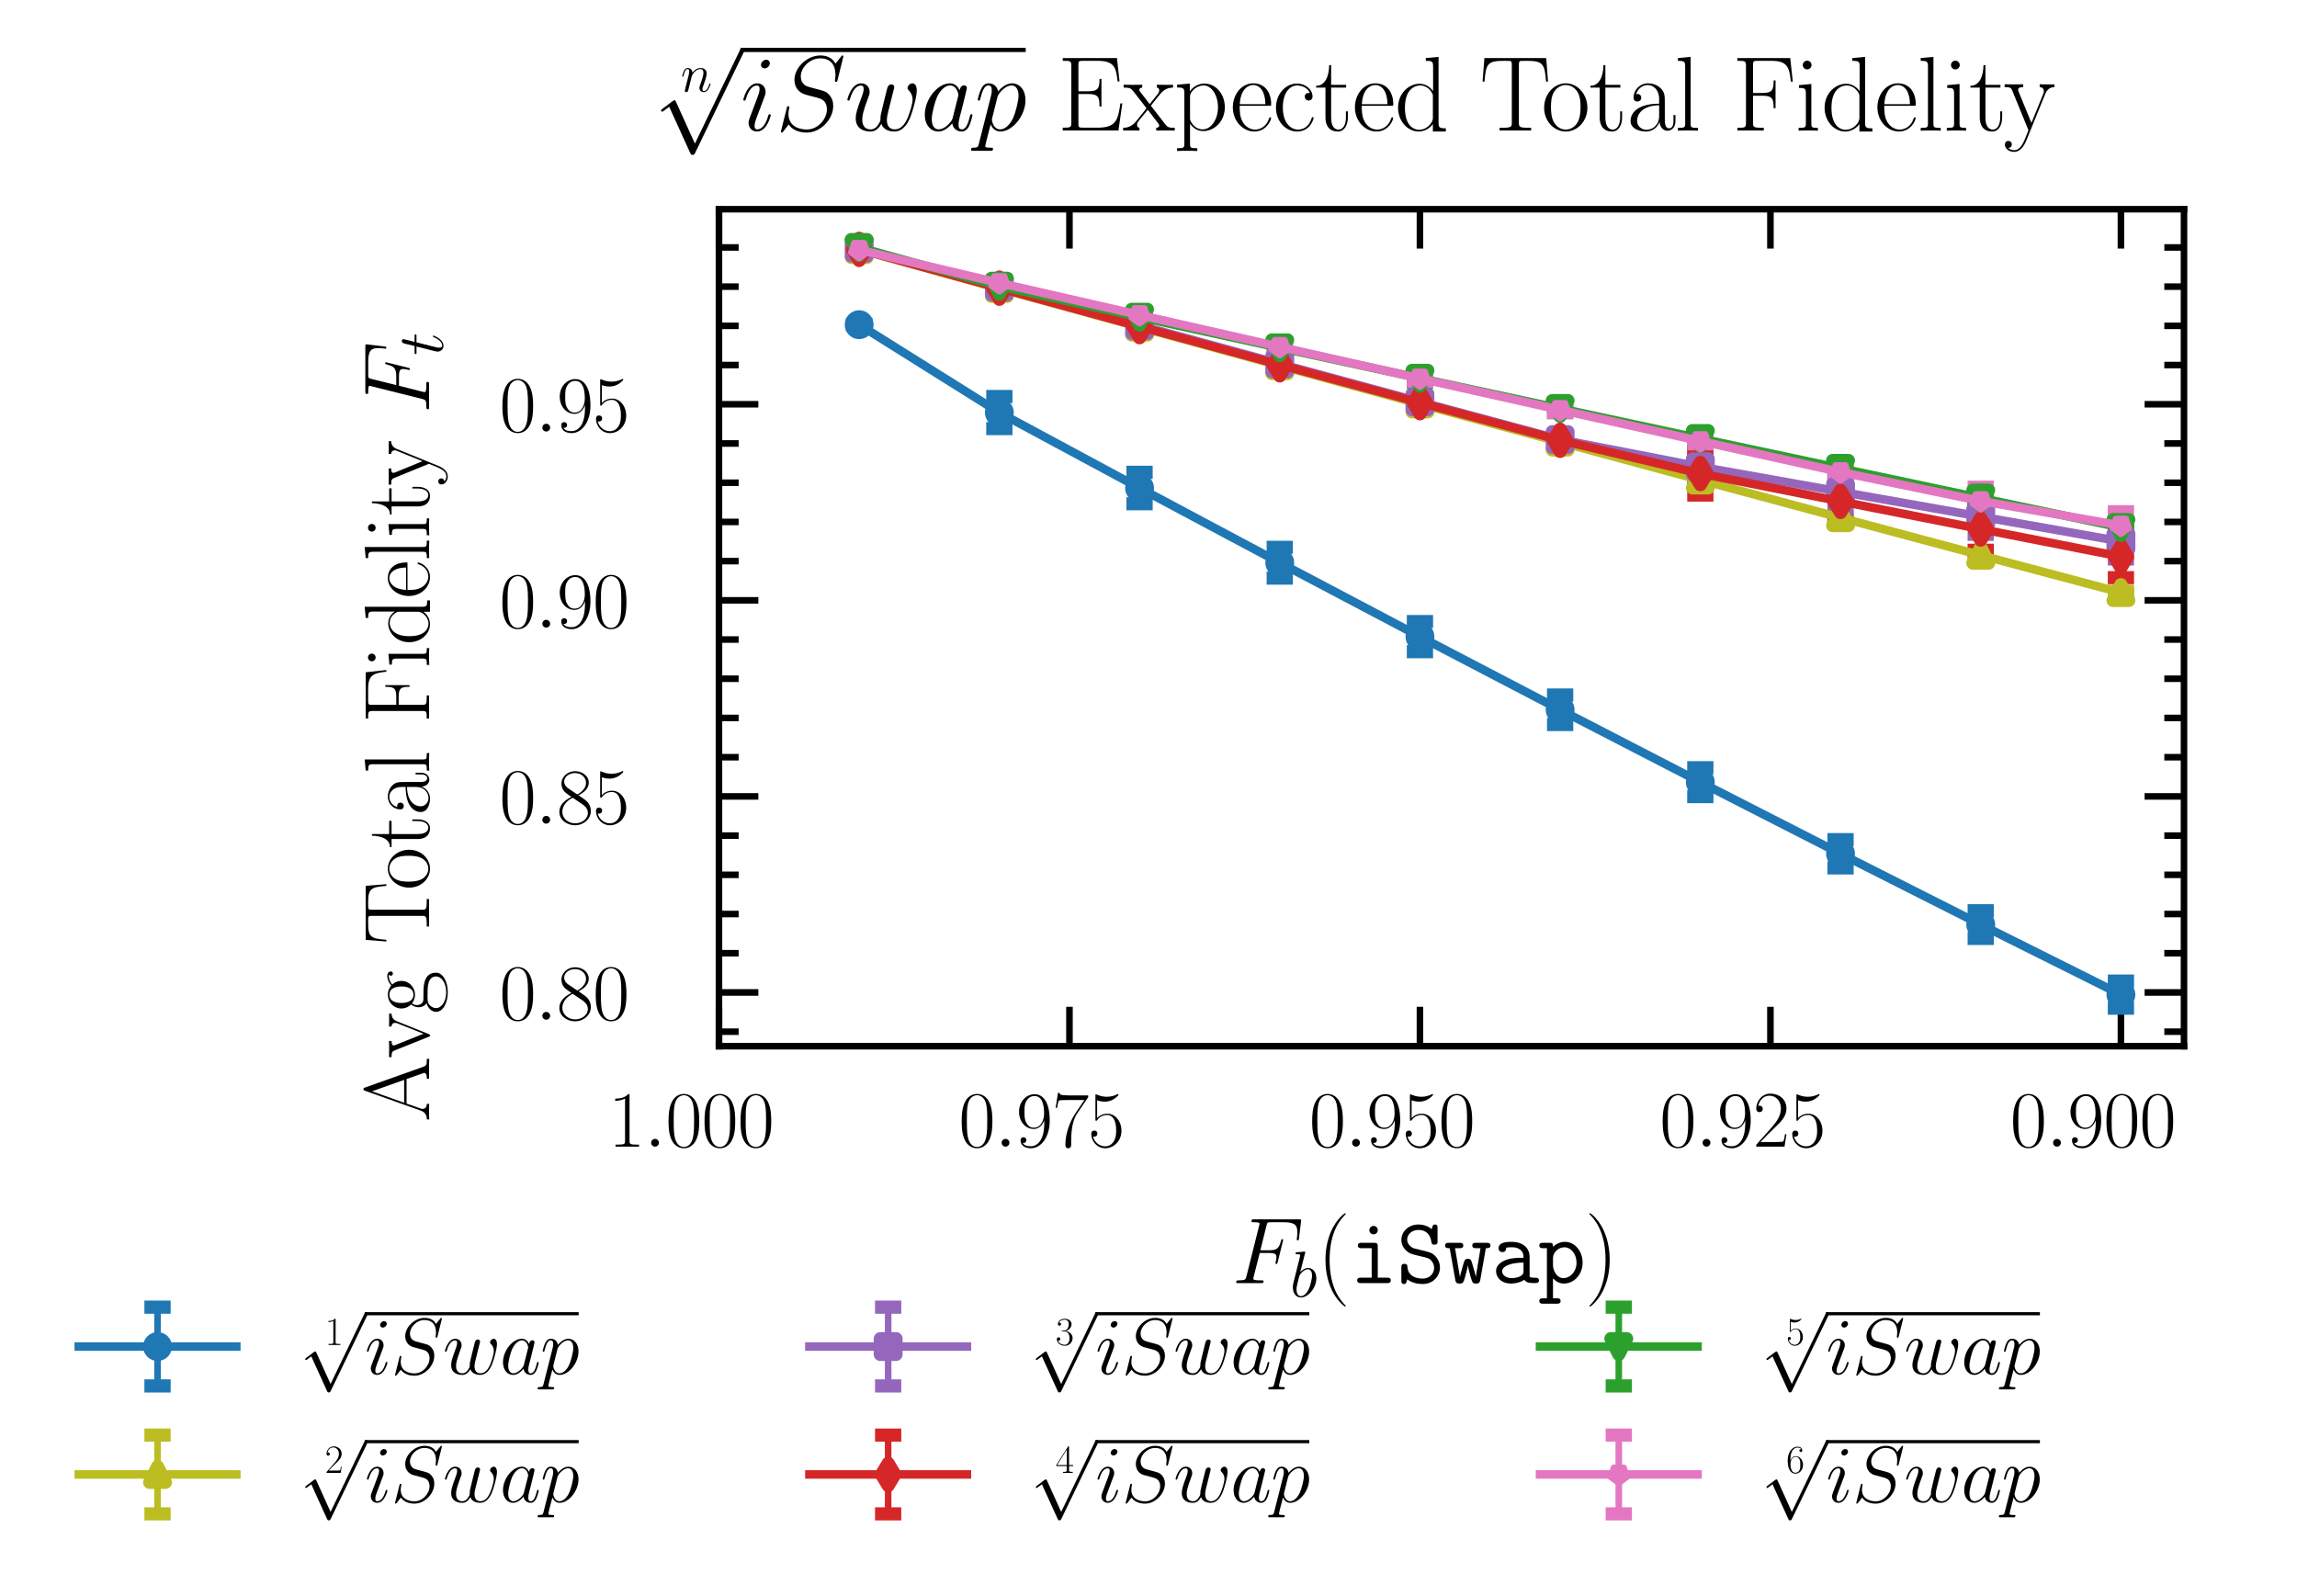 <?xml version="1.0" encoding="utf-8" standalone="no"?>
<!DOCTYPE svg PUBLIC "-//W3C//DTD SVG 1.1//EN"
  "http://www.w3.org/Graphics/SVG/1.1/DTD/svg11.dtd">
<svg xmlns:xlink="http://www.w3.org/1999/xlink" width="174.976pt" height="121.606pt" viewBox="0 0 174.976 121.606" xmlns="http://www.w3.org/2000/svg" version="1.1">
 <defs>
  <style type="text/css">*{stroke-linejoin: round; stroke-linecap: butt}</style>
 </defs>
 <g id="figure_1">
  <g id="patch_1">
   <path d="M 0 121.606 
L 174.976 121.606 
L 174.976 0 
L 0 0 
z
" style="fill: #ffffff"/>
  </g>
  <g id="axes_1">
   <g id="patch_2">
    <path d="M 54.768 79.693 
L 166.368 79.693 
L 166.368 15.937 
L 54.768 15.937 
z
" style="fill: #ffffff"/>
   </g>
   <g id="matplotlib.axis_1">
    <g id="xtick_1">
     <g id="line2d_1">
      <defs>
       <path id="mbd1c8ab457" d="M 0 0 
L 0 -3 
" style="stroke: #000000; stroke-width: 0.5"/>
      </defs>
      <g>
       <use xlink:href="#mbd1c8ab457" x="161.563" y="79.693" style="stroke: #000000; stroke-width: 0.5"/>
      </g>
     </g>
     <g id="line2d_2">
      <defs>
       <path id="mcc949ad900" d="M 0 0 
L 0 3 
" style="stroke: #000000; stroke-width: 0.5"/>
      </defs>
      <g>
       <use xlink:href="#mcc949ad900" x="161.563" y="15.937" style="stroke: #000000; stroke-width: 0.5"/>
      </g>
     </g>
     <g id="text_1">
      <!-- $\mathdefault{0.900}$ -->
      <g transform="translate(153.122 87.344)scale(0.06 -0.06)">
       <defs>
        <path id="CMR17-30" d="M 2688 2025 
C 2688 2416 2682 3080 2413 3591 
C 2176 4039 1798 4198 1466 4198 
C 1158 4198 768 4058 525 3597 
C 269 3118 243 2524 243 2025 
C 243 1661 250 1106 448 619 
C 723 -39 1216 -128 1466 -128 
C 1760 -128 2208 -7 2470 600 
C 2662 1042 2688 1559 2688 2025 
z
M 1466 -26 
C 1056 -26 813 325 723 812 
C 653 1188 653 1738 653 2096 
C 653 2588 653 2997 736 3387 
C 858 3929 1216 4096 1466 4096 
C 1728 4096 2067 3923 2189 3400 
C 2272 3036 2278 2607 2278 2096 
C 2278 1680 2278 1169 2202 792 
C 2067 95 1690 -26 1466 -26 
z
" transform="scale(0.016)"/>
        <path id="CMMI12-3a" d="M 1178 307 
C 1178 492 1024 619 870 619 
C 685 619 557 466 557 313 
C 557 128 710 0 864 0 
C 1050 0 1178 153 1178 307 
z
" transform="scale(0.016)"/>
        <path id="CMR17-39" d="M 2253 1864 
C 2253 464 1670 31 1190 31 
C 1043 31 685 31 538 294 
C 704 268 826 357 826 518 
C 826 692 685 749 595 749 
C 538 749 365 723 365 506 
C 365 71 742 -128 1203 -128 
C 1939 -128 2688 674 2688 2073 
C 2688 3817 1971 4179 1485 4179 
C 851 4179 243 3628 243 2778 
C 243 1991 762 1408 1414 1408 
C 1952 1408 2189 1903 2253 2112 
L 2253 1864 
z
M 1427 1510 
C 1254 1510 1011 1542 813 1922 
C 678 2169 678 2461 678 2771 
C 678 3146 678 3405 858 3684 
C 947 3817 1114 4032 1485 4032 
C 2240 4032 2240 2885 2240 2632 
C 2240 2182 2035 1510 1427 1510 
z
" transform="scale(0.016)"/>
       </defs>
       <use xlink:href="#CMR17-30" transform="scale(0.996)"/>
       <use xlink:href="#CMMI12-3a" transform="translate(45.69 0)scale(0.996)"/>
       <use xlink:href="#CMR17-39" transform="translate(72.788 0)scale(0.996)"/>
       <use xlink:href="#CMR17-30" transform="translate(118.478 0)scale(0.996)"/>
       <use xlink:href="#CMR17-30" transform="translate(164.169 0)scale(0.996)"/>
      </g>
     </g>
    </g>
    <g id="xtick_2">
     <g id="line2d_3">
      <g>
       <use xlink:href="#mbd1c8ab457" x="134.864" y="79.693" style="stroke: #000000; stroke-width: 0.5"/>
      </g>
     </g>
     <g id="line2d_4">
      <g>
       <use xlink:href="#mcc949ad900" x="134.864" y="15.937" style="stroke: #000000; stroke-width: 0.5"/>
      </g>
     </g>
     <g id="text_2">
      <!-- $\mathdefault{0.925}$ -->
      <g transform="translate(126.424 87.344)scale(0.06 -0.06)">
       <defs>
        <path id="CMR17-32" d="M 2669 989 
L 2554 989 
C 2490 536 2438 459 2413 420 
C 2381 369 1920 369 1830 369 
L 602 369 
C 832 619 1280 1072 1824 1597 
C 2214 1967 2669 2402 2669 3035 
C 2669 3790 2067 4224 1395 4224 
C 691 4224 262 3604 262 3030 
C 262 2780 448 2748 525 2748 
C 589 2748 781 2787 781 3010 
C 781 3207 614 3264 525 3264 
C 486 3264 448 3258 422 3245 
C 544 3790 915 4058 1306 4058 
C 1862 4058 2227 3617 2227 3035 
C 2227 2479 1901 2000 1536 1584 
L 262 146 
L 262 0 
L 2515 0 
L 2669 989 
z
" transform="scale(0.016)"/>
        <path id="CMR17-35" d="M 730 3692 
C 794 3666 1056 3584 1325 3584 
C 1920 3584 2246 3911 2432 4100 
C 2432 4157 2432 4192 2394 4192 
C 2387 4192 2374 4192 2323 4163 
C 2099 4058 1837 3973 1517 3973 
C 1325 3973 1037 3999 723 4139 
C 653 4171 640 4171 634 4171 
C 602 4171 595 4164 595 4037 
L 595 2203 
C 595 2089 595 2057 659 2057 
C 691 2057 704 2070 736 2114 
C 941 2401 1222 2522 1542 2522 
C 1766 2522 2246 2382 2246 1289 
C 2246 1085 2246 715 2054 421 
C 1894 159 1645 25 1370 25 
C 947 25 518 320 403 814 
C 429 807 480 795 506 795 
C 589 795 749 840 749 1038 
C 749 1210 627 1280 506 1280 
C 358 1280 262 1190 262 1011 
C 262 454 704 -128 1382 -128 
C 2042 -128 2669 440 2669 1264 
C 2669 2030 2170 2624 1549 2624 
C 1222 2624 947 2503 730 2274 
L 730 3692 
z
" transform="scale(0.016)"/>
       </defs>
       <use xlink:href="#CMR17-30" transform="scale(0.996)"/>
       <use xlink:href="#CMMI12-3a" transform="translate(45.69 0)scale(0.996)"/>
       <use xlink:href="#CMR17-39" transform="translate(72.788 0)scale(0.996)"/>
       <use xlink:href="#CMR17-32" transform="translate(118.478 0)scale(0.996)"/>
       <use xlink:href="#CMR17-35" transform="translate(164.169 0)scale(0.996)"/>
      </g>
     </g>
    </g>
    <g id="xtick_3">
     <g id="line2d_5">
      <g>
       <use xlink:href="#mbd1c8ab457" x="108.165" y="79.693" style="stroke: #000000; stroke-width: 0.5"/>
      </g>
     </g>
     <g id="line2d_6">
      <g>
       <use xlink:href="#mcc949ad900" x="108.165" y="15.937" style="stroke: #000000; stroke-width: 0.5"/>
      </g>
     </g>
     <g id="text_3">
      <!-- $\mathdefault{0.950}$ -->
      <g transform="translate(99.725 87.344)scale(0.06 -0.06)">
       <use xlink:href="#CMR17-30" transform="scale(0.996)"/>
       <use xlink:href="#CMMI12-3a" transform="translate(45.69 0)scale(0.996)"/>
       <use xlink:href="#CMR17-39" transform="translate(72.788 0)scale(0.996)"/>
       <use xlink:href="#CMR17-35" transform="translate(118.478 0)scale(0.996)"/>
       <use xlink:href="#CMR17-30" transform="translate(164.169 0)scale(0.996)"/>
      </g>
     </g>
    </g>
    <g id="xtick_4">
     <g id="line2d_7">
      <g>
       <use xlink:href="#mbd1c8ab457" x="81.467" y="79.693" style="stroke: #000000; stroke-width: 0.5"/>
      </g>
     </g>
     <g id="line2d_8">
      <g>
       <use xlink:href="#mcc949ad900" x="81.467" y="15.937" style="stroke: #000000; stroke-width: 0.5"/>
      </g>
     </g>
     <g id="text_4">
      <!-- $\mathdefault{0.975}$ -->
      <g transform="translate(73.026 87.344)scale(0.06 -0.06)">
       <defs>
        <path id="CMR17-37" d="M 2886 3941 
L 2886 4081 
L 1382 4081 
C 634 4081 621 4165 595 4288 
L 480 4288 
L 294 3094 
L 410 3094 
C 429 3215 474 3540 550 3661 
C 589 3712 1062 3712 1171 3712 
L 2579 3712 
L 1869 2661 
C 1395 1954 1069 999 1069 165 
C 1069 89 1069 -128 1299 -128 
C 1530 -128 1530 89 1530 171 
L 1530 465 
C 1530 1508 1709 2196 2003 2636 
L 2886 3941 
z
" transform="scale(0.016)"/>
       </defs>
       <use xlink:href="#CMR17-30" transform="scale(0.996)"/>
       <use xlink:href="#CMMI12-3a" transform="translate(45.69 0)scale(0.996)"/>
       <use xlink:href="#CMR17-39" transform="translate(72.788 0)scale(0.996)"/>
       <use xlink:href="#CMR17-37" transform="translate(118.478 0)scale(0.996)"/>
       <use xlink:href="#CMR17-35" transform="translate(164.169 0)scale(0.996)"/>
      </g>
     </g>
    </g>
    <g id="xtick_5">
     <g id="line2d_9">
      <g>
       <use xlink:href="#mbd1c8ab457" x="54.768" y="79.693" style="stroke: #000000; stroke-width: 0.5"/>
      </g>
     </g>
     <g id="line2d_10">
      <g>
       <use xlink:href="#mcc949ad900" x="54.768" y="15.937" style="stroke: #000000; stroke-width: 0.5"/>
      </g>
     </g>
     <g id="text_5">
      <!-- $\mathdefault{1.000}$ -->
      <g transform="translate(46.328 87.344)scale(0.06 -0.06)">
       <defs>
        <path id="CMR17-31" d="M 1702 4058 
C 1702 4192 1696 4192 1606 4192 
C 1357 3916 979 3827 621 3827 
C 602 3827 570 3827 563 3808 
C 557 3795 557 3782 557 3648 
C 755 3648 1088 3686 1344 3839 
L 1344 461 
C 1344 236 1331 160 781 160 
L 589 160 
L 589 0 
C 896 0 1216 0 1523 0 
C 1830 0 2150 0 2458 0 
L 2458 160 
L 2266 160 
C 1715 160 1702 230 1702 458 
L 1702 4058 
z
" transform="scale(0.016)"/>
       </defs>
       <use xlink:href="#CMR17-31" transform="scale(0.996)"/>
       <use xlink:href="#CMMI12-3a" transform="translate(45.69 0)scale(0.996)"/>
       <use xlink:href="#CMR17-30" transform="translate(72.788 0)scale(0.996)"/>
       <use xlink:href="#CMR17-30" transform="translate(118.478 0)scale(0.996)"/>
       <use xlink:href="#CMR17-30" transform="translate(164.169 0)scale(0.996)"/>
      </g>
     </g>
    </g>
    <g id="xtick_6"/>
    <g id="xtick_7"/>
    <g id="xtick_8"/>
    <g id="xtick_9"/>
    <g id="xtick_10"/>
    <g id="xtick_11"/>
    <g id="xtick_12"/>
    <g id="xtick_13"/>
    <g id="xtick_14"/>
    <g id="xtick_15"/>
    <g id="xtick_16"/>
    <g id="xtick_17"/>
    <g id="xtick_18"/>
    <g id="xtick_19"/>
    <g id="xtick_20"/>
    <g id="xtick_21"/>
    <g id="text_6">
     <!-- $F_b(\texttt{iSwap})$ -->
     <g transform="translate(93.84 97.737)scale(0.07 -0.07)">
      <defs>
       <path id="CMMI12-46" d="M 1901 2055 
L 2515 2055 
C 3002 2055 3040 1946 3040 1761 
C 3040 1678 3027 1589 2995 1448 
C 2982 1423 2976 1391 2976 1378 
C 2976 1333 3002 1308 3046 1308 
C 3098 1308 3104 1333 3130 1435 
L 3501 2935 
C 3501 2961 3482 2999 3437 2999 
C 3379 2999 3373 2974 3347 2863 
C 3213 2376 3085 2240 2528 2240 
L 1946 2240 
L 2362 3926 
C 2419 4154 2432 4154 2694 4154 
L 3552 4154 
C 4352 4154 4467 3918 4467 3464 
C 4467 3426 4467 3285 4448 3119 
C 4442 3094 4429 3011 4429 2985 
C 4429 2934 4461 2915 4499 2915 
C 4544 2915 4570 2941 4582 3055 
L 4717 4174 
C 4717 4195 4730 4263 4730 4277 
C 4730 4352 4672 4352 4557 4352 
L 1523 4352 
C 1402 4352 1338 4352 1338 4229 
C 1338 4154 1382 4154 1491 4154 
C 1888 4154 1888 4113 1888 4050 
C 1888 4018 1882 3992 1862 3922 
L 998 473 
C 941 249 928 185 480 185 
C 358 185 294 185 294 70 
C 294 0 352 0 390 0 
C 512 0 640 0 762 0 
L 1594 0 
C 1734 0 1888 0 2029 0 
C 2086 0 2163 0 2163 115 
C 2163 185 2125 185 1984 185 
C 1478 185 1466 229 1466 324 
C 1466 356 1478 406 1491 449 
L 1901 2055 
z
" transform="scale(0.016)"/>
       <path id="CMMI12-62" d="M 1478 4257 
C 1485 4283 1498 4321 1498 4352 
C 1498 4416 1434 4416 1421 4416 
C 1414 4416 1184 4393 1069 4377 
C 960 4377 864 4358 749 4358 
C 595 4345 550 4339 550 4224 
C 550 4160 614 4160 678 4160 
C 1005 4160 1005 4103 1005 4040 
C 1005 3996 954 3811 928 3696 
L 774 3085 
C 710 2831 346 1387 320 1272 
C 288 1114 288 1005 288 922 
C 288 274 653 -64 1069 -64 
C 1811 -64 2579 888 2579 1814 
C 2579 2401 2246 2816 1766 2816 
C 1434 2816 1133 2542 1011 2414 
L 1478 4257 
z
M 1075 64 
C 870 64 646 217 646 715 
C 646 926 666 1047 781 1494 
C 800 1577 902 1986 928 2069 
C 941 2120 1318 2689 1754 2689 
C 2035 2689 2163 2408 2163 2076 
C 2163 1769 1984 1047 1824 715 
C 1664 370 1370 64 1075 64 
z
" transform="scale(0.016)"/>
       <path id="CMR17-28" d="M 1958 -1561 
C 1958 -1555 1958 -1542 1939 -1523 
C 1645 -1224 858 -407 858 1581 
C 858 3569 1632 4379 1946 4697 
C 1946 4704 1958 4717 1958 4736 
C 1958 4755 1939 4768 1914 4768 
C 1843 4768 1299 4296 986 3594 
C 666 2887 576 2199 576 1588 
C 576 1128 621 351 1005 -471 
C 1312 -1135 1837 -1600 1914 -1600 
C 1946 -1600 1958 -1587 1958 -1561 
z
" transform="scale(0.016)"/>
       <path id="CMTT12-69" d="M 1933 3616 
C 1933 3776 1805 3904 1645 3904 
C 1485 3904 1357 3776 1357 3616 
C 1357 3456 1485 3328 1645 3328 
C 1805 3328 1933 3456 1933 3616 
z
M 832 2752 
C 742 2752 576 2752 576 2567 
C 576 2381 742 2381 832 2381 
L 1517 2381 
L 1517 371 
L 787 371 
C 698 371 525 371 525 186 
C 525 0 698 0 787 0 
L 2566 0 
C 2656 0 2822 0 2822 186 
C 2822 371 2656 371 2566 371 
L 1933 371 
L 1933 2491 
C 1933 2688 1894 2752 1677 2752 
L 832 2752 
z
" transform="scale(0.016)"/>
       <path id="CMTT12-53" d="M 2797 3757 
C 2797 3859 2797 4000 2618 4000 
C 2483 4000 2470 3949 2394 3680 
C 2080 3955 1715 4000 1491 4000 
C 813 4000 326 3514 326 2951 
C 326 2573 550 2323 589 2285 
C 858 2016 966 1991 1638 1831 
C 2118 1722 2227 1696 2387 1517 
C 2502 1376 2566 1216 2566 1037 
C 2566 691 2291 307 1786 307 
C 1235 307 774 544 742 1107 
C 736 1203 730 1312 538 1312 
C 326 1312 326 1191 326 1063 
L 326 179 
C 326 77 326 -64 506 -64 
C 640 -64 653 -13 730 256 
C 1082 -19 1523 -64 1786 -64 
C 2509 -64 2963 493 2963 1063 
C 2963 1511 2688 1792 2669 1818 
C 2413 2080 2291 2106 1645 2259 
C 1498 2298 1248 2355 1197 2368 
C 934 2464 723 2688 723 2976 
C 723 3315 1043 3629 1485 3629 
C 1965 3629 2291 3373 2374 2829 
C 2394 2707 2406 2624 2586 2624 
C 2797 2624 2797 2739 2797 2867 
L 2797 3757 
z
" transform="scale(0.016)"/>
       <path id="CMTT12-77" d="M 2880 2381 
C 3034 2381 3194 2381 3194 2567 
C 3194 2752 3021 2752 2931 2752 
L 2214 2752 
C 2125 2752 1952 2752 1952 2567 
C 1952 2381 2125 2381 2214 2381 
L 2515 2381 
L 2195 434 
L 2189 434 
C 2163 601 2061 958 1997 1162 
C 1882 1577 1862 1654 1651 1654 
C 1446 1654 1421 1577 1306 1168 
C 1178 734 1133 549 1114 434 
L 1107 434 
L 774 2381 
L 1075 2381 
C 1165 2381 1338 2381 1338 2567 
C 1338 2752 1165 2752 1075 2752 
L 358 2752 
C 269 2752 96 2752 96 2567 
C 96 2381 256 2381 410 2381 
L 794 210 
C 832 -13 934 -32 1082 -32 
C 1331 -32 1344 19 1472 460 
C 1530 683 1632 1034 1651 1207 
L 1658 1207 
C 1664 1123 1696 945 1830 453 
C 1958 26 1971 -32 2214 -32 
C 2323 -32 2451 -32 2496 204 
L 2880 2381 
z
" transform="scale(0.016)"/>
       <path id="CMTT12-61" d="M 2650 1816 
C 2650 2303 2285 2816 1421 2816 
C 1152 2816 531 2816 531 2380 
C 531 2210 653 2115 794 2115 
C 832 2115 1043 2115 1050 2388 
C 1050 2419 1056 2426 1190 2438 
C 1267 2445 1350 2445 1427 2445 
C 1574 2445 1792 2445 2003 2282 
C 2234 2100 2234 1916 2234 1728 
C 1856 1728 1485 1728 1088 1599 
C 768 1489 358 1256 358 816 
C 358 356 762 -32 1357 -32 
C 1562 -32 1958 0 2291 226 
C 2419 0 2739 0 2982 0 
C 3136 0 3290 0 3290 183 
C 3290 365 3123 365 3034 365 
C 2867 365 2739 378 2650 417 
L 2650 1816 
z
M 2234 851 
C 2234 704 2234 569 1971 448 
C 1747 339 1446 339 1427 339 
C 1050 339 774 544 774 806 
C 774 1184 1459 1401 2234 1401 
L 2234 851 
z
" transform="scale(0.016)"/>
       <path id="CMTT12-70" d="M 1293 -1408 
C 1382 -1408 1549 -1408 1549 -1222 
C 1549 -1037 1382 -1037 1293 -1037 
L 1030 -1037 
L 1030 326 
C 1184 153 1421 -32 1779 -32 
C 2458 -32 3053 579 3053 1395 
C 3053 2186 2515 2816 1850 2816 
C 1382 2816 1088 2533 1030 2469 
C 1030 2664 1030 2752 774 2752 
L 352 2752 
C 262 2752 96 2752 96 2567 
C 96 2381 262 2381 352 2381 
L 614 2381 
L 614 -1037 
L 352 -1037 
C 262 -1037 96 -1037 96 -1222 
C 96 -1408 262 -1408 352 -1408 
L 1293 -1408 
z
M 1030 1717 
C 1030 2084 1389 2445 1805 2445 
C 2266 2445 2637 1974 2637 1395 
C 2637 777 2202 339 1747 339 
C 1267 339 1030 886 1030 1208 
L 1030 1717 
z
" transform="scale(0.016)"/>
       <path id="CMR17-29" d="M 1683 1581 
C 1683 2040 1638 2817 1254 3639 
C 947 4303 422 4768 346 4768 
C 326 4768 301 4761 301 4729 
C 301 4717 307 4710 314 4697 
C 621 4378 1402 3568 1402 1584 
C 1402 -407 627 -1217 314 -1537 
C 307 -1549 301 -1556 301 -1568 
C 301 -1600 326 -1600 346 -1600 
C 416 -1600 960 -1128 1274 -426 
C 1594 281 1683 969 1683 1581 
z
" transform="scale(0.016)"/>
      </defs>
      <use xlink:href="#CMMI12-46" transform="scale(0.996)"/>
      <use xlink:href="#CMMI12-62" transform="translate(63.148 -14.944)scale(0.697)"/>
      <use xlink:href="#CMR17-28" transform="translate(92.679 0)scale(0.996)"/>
      <use xlink:href="#CMTT12-69" transform="translate(127.96 0)scale(0.996)"/>
      <use xlink:href="#CMTT12-53" transform="translate(179.226 0)scale(0.996)"/>
      <use xlink:href="#CMTT12-77" transform="translate(230.492 0)scale(0.996)"/>
      <use xlink:href="#CMTT12-61" transform="translate(281.758 0)scale(0.996)"/>
      <use xlink:href="#CMTT12-70" transform="translate(333.025 0)scale(0.996)"/>
      <use xlink:href="#CMR17-29" transform="translate(384.291 0)scale(0.996)"/>
     </g>
    </g>
   </g>
   <g id="matplotlib.axis_2">
    <g id="ytick_1">
     <g id="line2d_11">
      <defs>
       <path id="mfd97b7dc72" d="M 0 0 
L 3 0 
" style="stroke: #000000; stroke-width: 0.5"/>
      </defs>
      <g>
       <use xlink:href="#mfd97b7dc72" x="54.768" y="75.599" style="stroke: #000000; stroke-width: 0.5"/>
      </g>
     </g>
     <g id="line2d_12">
      <defs>
       <path id="m1674e1507d" d="M 0 0 
L -3 0 
" style="stroke: #000000; stroke-width: 0.5"/>
      </defs>
      <g>
       <use xlink:href="#m1674e1507d" x="166.368" y="75.599" style="stroke: #000000; stroke-width: 0.5"/>
      </g>
     </g>
     <g id="text_7">
      <!-- $\mathdefault{0.80}$ -->
      <g transform="translate(38.04 77.674)scale(0.06 -0.06)">
       <defs>
        <path id="CMR17-38" d="M 1741 2264 
C 2144 2467 2554 2773 2554 3263 
C 2554 3841 1990 4179 1472 4179 
C 890 4179 378 3759 378 3180 
C 378 3021 416 2747 666 2505 
C 730 2442 998 2251 1171 2130 
C 883 1983 211 1634 211 934 
C 211 279 838 -128 1459 -128 
C 2144 -128 2720 362 2720 1010 
C 2720 1590 2330 1857 2074 2029 
L 1741 2264 
z
M 902 2822 
C 851 2854 595 3051 595 3351 
C 595 3739 998 4032 1459 4032 
C 1965 4032 2336 3676 2336 3262 
C 2336 2669 1670 2331 1638 2331 
C 1632 2331 1626 2331 1574 2370 
L 902 2822 
z
M 2080 1519 
C 2176 1449 2483 1240 2483 851 
C 2483 381 2010 25 1472 25 
C 890 25 448 438 448 940 
C 448 1443 838 1862 1280 2060 
L 2080 1519 
z
" transform="scale(0.016)"/>
       </defs>
       <use xlink:href="#CMR17-30" transform="scale(0.996)"/>
       <use xlink:href="#CMMI12-3a" transform="translate(45.69 0)scale(0.996)"/>
       <use xlink:href="#CMR17-38" transform="translate(72.788 0)scale(0.996)"/>
       <use xlink:href="#CMR17-30" transform="translate(118.478 0)scale(0.996)"/>
      </g>
     </g>
    </g>
    <g id="ytick_2">
     <g id="line2d_13">
      <g>
       <use xlink:href="#mfd97b7dc72" x="54.768" y="60.664" style="stroke: #000000; stroke-width: 0.5"/>
      </g>
     </g>
     <g id="line2d_14">
      <g>
       <use xlink:href="#m1674e1507d" x="166.368" y="60.664" style="stroke: #000000; stroke-width: 0.5"/>
      </g>
     </g>
     <g id="text_8">
      <!-- $\mathdefault{0.85}$ -->
      <g transform="translate(38.04 62.74)scale(0.06 -0.06)">
       <use xlink:href="#CMR17-30" transform="scale(0.996)"/>
       <use xlink:href="#CMMI12-3a" transform="translate(45.69 0)scale(0.996)"/>
       <use xlink:href="#CMR17-38" transform="translate(72.788 0)scale(0.996)"/>
       <use xlink:href="#CMR17-35" transform="translate(118.478 0)scale(0.996)"/>
      </g>
     </g>
    </g>
    <g id="ytick_3">
     <g id="line2d_15">
      <g>
       <use xlink:href="#mfd97b7dc72" x="54.768" y="45.729" style="stroke: #000000; stroke-width: 0.5"/>
      </g>
     </g>
     <g id="line2d_16">
      <g>
       <use xlink:href="#m1674e1507d" x="166.368" y="45.729" style="stroke: #000000; stroke-width: 0.5"/>
      </g>
     </g>
     <g id="text_9">
      <!-- $\mathdefault{0.90}$ -->
      <g transform="translate(38.04 47.805)scale(0.06 -0.06)">
       <use xlink:href="#CMR17-30" transform="scale(0.996)"/>
       <use xlink:href="#CMMI12-3a" transform="translate(45.69 0)scale(0.996)"/>
       <use xlink:href="#CMR17-39" transform="translate(72.788 0)scale(0.996)"/>
       <use xlink:href="#CMR17-30" transform="translate(118.478 0)scale(0.996)"/>
      </g>
     </g>
    </g>
    <g id="ytick_4">
     <g id="line2d_17">
      <g>
       <use xlink:href="#mfd97b7dc72" x="54.768" y="30.795" style="stroke: #000000; stroke-width: 0.5"/>
      </g>
     </g>
     <g id="line2d_18">
      <g>
       <use xlink:href="#m1674e1507d" x="166.368" y="30.795" style="stroke: #000000; stroke-width: 0.5"/>
      </g>
     </g>
     <g id="text_10">
      <!-- $\mathdefault{0.95}$ -->
      <g transform="translate(38.04 32.87)scale(0.06 -0.06)">
       <use xlink:href="#CMR17-30" transform="scale(0.996)"/>
       <use xlink:href="#CMMI12-3a" transform="translate(45.69 0)scale(0.996)"/>
       <use xlink:href="#CMR17-39" transform="translate(72.788 0)scale(0.996)"/>
       <use xlink:href="#CMR17-35" transform="translate(118.478 0)scale(0.996)"/>
      </g>
     </g>
    </g>
    <g id="ytick_5">
     <g id="line2d_19">
      <defs>
       <path id="me840a89adf" d="M 0 0 
L 1.5 0 
" style="stroke: #000000; stroke-width: 0.5"/>
      </defs>
      <g>
       <use xlink:href="#me840a89adf" x="54.768" y="78.586" style="stroke: #000000; stroke-width: 0.5"/>
      </g>
     </g>
     <g id="line2d_20">
      <defs>
       <path id="m2c8c6ec4e3" d="M 0 0 
L -1.5 0 
" style="stroke: #000000; stroke-width: 0.5"/>
      </defs>
      <g>
       <use xlink:href="#m2c8c6ec4e3" x="166.368" y="78.586" style="stroke: #000000; stroke-width: 0.5"/>
      </g>
     </g>
    </g>
    <g id="ytick_6">
     <g id="line2d_21">
      <g>
       <use xlink:href="#me840a89adf" x="54.768" y="72.612" style="stroke: #000000; stroke-width: 0.5"/>
      </g>
     </g>
     <g id="line2d_22">
      <g>
       <use xlink:href="#m2c8c6ec4e3" x="166.368" y="72.612" style="stroke: #000000; stroke-width: 0.5"/>
      </g>
     </g>
    </g>
    <g id="ytick_7">
     <g id="line2d_23">
      <g>
       <use xlink:href="#me840a89adf" x="54.768" y="69.625" style="stroke: #000000; stroke-width: 0.5"/>
      </g>
     </g>
     <g id="line2d_24">
      <g>
       <use xlink:href="#m2c8c6ec4e3" x="166.368" y="69.625" style="stroke: #000000; stroke-width: 0.5"/>
      </g>
     </g>
    </g>
    <g id="ytick_8">
     <g id="line2d_25">
      <g>
       <use xlink:href="#me840a89adf" x="54.768" y="66.638" style="stroke: #000000; stroke-width: 0.5"/>
      </g>
     </g>
     <g id="line2d_26">
      <g>
       <use xlink:href="#m2c8c6ec4e3" x="166.368" y="66.638" style="stroke: #000000; stroke-width: 0.5"/>
      </g>
     </g>
    </g>
    <g id="ytick_9">
     <g id="line2d_27">
      <g>
       <use xlink:href="#me840a89adf" x="54.768" y="63.651" style="stroke: #000000; stroke-width: 0.5"/>
      </g>
     </g>
     <g id="line2d_28">
      <g>
       <use xlink:href="#m2c8c6ec4e3" x="166.368" y="63.651" style="stroke: #000000; stroke-width: 0.5"/>
      </g>
     </g>
    </g>
    <g id="ytick_10">
     <g id="line2d_29">
      <g>
       <use xlink:href="#me840a89adf" x="54.768" y="57.677" style="stroke: #000000; stroke-width: 0.5"/>
      </g>
     </g>
     <g id="line2d_30">
      <g>
       <use xlink:href="#m2c8c6ec4e3" x="166.368" y="57.677" style="stroke: #000000; stroke-width: 0.5"/>
      </g>
     </g>
    </g>
    <g id="ytick_11">
     <g id="line2d_31">
      <g>
       <use xlink:href="#me840a89adf" x="54.768" y="54.69" style="stroke: #000000; stroke-width: 0.5"/>
      </g>
     </g>
     <g id="line2d_32">
      <g>
       <use xlink:href="#m2c8c6ec4e3" x="166.368" y="54.69" style="stroke: #000000; stroke-width: 0.5"/>
      </g>
     </g>
    </g>
    <g id="ytick_12">
     <g id="line2d_33">
      <g>
       <use xlink:href="#me840a89adf" x="54.768" y="51.703" style="stroke: #000000; stroke-width: 0.5"/>
      </g>
     </g>
     <g id="line2d_34">
      <g>
       <use xlink:href="#m2c8c6ec4e3" x="166.368" y="51.703" style="stroke: #000000; stroke-width: 0.5"/>
      </g>
     </g>
    </g>
    <g id="ytick_13">
     <g id="line2d_35">
      <g>
       <use xlink:href="#me840a89adf" x="54.768" y="48.716" style="stroke: #000000; stroke-width: 0.5"/>
      </g>
     </g>
     <g id="line2d_36">
      <g>
       <use xlink:href="#m2c8c6ec4e3" x="166.368" y="48.716" style="stroke: #000000; stroke-width: 0.5"/>
      </g>
     </g>
    </g>
    <g id="ytick_14">
     <g id="line2d_37">
      <g>
       <use xlink:href="#me840a89adf" x="54.768" y="42.742" style="stroke: #000000; stroke-width: 0.5"/>
      </g>
     </g>
     <g id="line2d_38">
      <g>
       <use xlink:href="#m2c8c6ec4e3" x="166.368" y="42.742" style="stroke: #000000; stroke-width: 0.5"/>
      </g>
     </g>
    </g>
    <g id="ytick_15">
     <g id="line2d_39">
      <g>
       <use xlink:href="#me840a89adf" x="54.768" y="39.755" style="stroke: #000000; stroke-width: 0.5"/>
      </g>
     </g>
     <g id="line2d_40">
      <g>
       <use xlink:href="#m2c8c6ec4e3" x="166.368" y="39.755" style="stroke: #000000; stroke-width: 0.5"/>
      </g>
     </g>
    </g>
    <g id="ytick_16">
     <g id="line2d_41">
      <g>
       <use xlink:href="#me840a89adf" x="54.768" y="36.769" style="stroke: #000000; stroke-width: 0.5"/>
      </g>
     </g>
     <g id="line2d_42">
      <g>
       <use xlink:href="#m2c8c6ec4e3" x="166.368" y="36.769" style="stroke: #000000; stroke-width: 0.5"/>
      </g>
     </g>
    </g>
    <g id="ytick_17">
     <g id="line2d_43">
      <g>
       <use xlink:href="#me840a89adf" x="54.768" y="33.782" style="stroke: #000000; stroke-width: 0.5"/>
      </g>
     </g>
     <g id="line2d_44">
      <g>
       <use xlink:href="#m2c8c6ec4e3" x="166.368" y="33.782" style="stroke: #000000; stroke-width: 0.5"/>
      </g>
     </g>
    </g>
    <g id="ytick_18">
     <g id="line2d_45">
      <g>
       <use xlink:href="#me840a89adf" x="54.768" y="27.808" style="stroke: #000000; stroke-width: 0.5"/>
      </g>
     </g>
     <g id="line2d_46">
      <g>
       <use xlink:href="#m2c8c6ec4e3" x="166.368" y="27.808" style="stroke: #000000; stroke-width: 0.5"/>
      </g>
     </g>
    </g>
    <g id="ytick_19">
     <g id="line2d_47">
      <g>
       <use xlink:href="#me840a89adf" x="54.768" y="24.821" style="stroke: #000000; stroke-width: 0.5"/>
      </g>
     </g>
     <g id="line2d_48">
      <g>
       <use xlink:href="#m2c8c6ec4e3" x="166.368" y="24.821" style="stroke: #000000; stroke-width: 0.5"/>
      </g>
     </g>
    </g>
    <g id="ytick_20">
     <g id="line2d_49">
      <g>
       <use xlink:href="#me840a89adf" x="54.768" y="21.834" style="stroke: #000000; stroke-width: 0.5"/>
      </g>
     </g>
     <g id="line2d_50">
      <g>
       <use xlink:href="#m2c8c6ec4e3" x="166.368" y="21.834" style="stroke: #000000; stroke-width: 0.5"/>
      </g>
     </g>
    </g>
    <g id="ytick_21">
     <g id="line2d_51">
      <g>
       <use xlink:href="#me840a89adf" x="54.768" y="18.847" style="stroke: #000000; stroke-width: 0.5"/>
      </g>
     </g>
     <g id="line2d_52">
      <g>
       <use xlink:href="#m2c8c6ec4e3" x="166.368" y="18.847" style="stroke: #000000; stroke-width: 0.5"/>
      </g>
     </g>
    </g>
    <g id="text_11">
     <!-- Avg Total Fidelity $F_t$ -->
     <g transform="translate(32.684 85.435)rotate(-90)scale(0.07 -0.07)">
      <defs>
       <path id="CMR17-41" d="M 2323 4378 
C 2291 4461 2278 4480 2214 4480 
C 2150 4480 2138 4461 2106 4378 
L 749 566 
C 627 223 371 153 147 153 
L 147 -13 
C 262 0 518 0 640 0 
C 800 0 1056 0 1210 -13 
L 1210 153 
C 909 153 864 361 864 439 
C 864 497 877 530 890 569 
L 1229 1536 
L 2906 1536 
L 3290 442 
C 3322 365 3322 352 3322 327 
C 3322 153 3046 153 2925 153 
L 2925 0 
C 3110 0 3443 0 3642 0 
C 3808 0 4128 0 4282 -13 
L 4282 153 
C 3942 153 3827 153 3744 387 
L 2323 4378 
z
M 2067 3893 
L 2848 1702 
L 1286 1702 
L 2067 3893 
z
" transform="scale(0.016)"/>
       <path id="CMR17-76" d="M 2502 2163 
C 2560 2304 2662 2560 3034 2560 
L 3034 2726 
C 2912 2726 2752 2726 2630 2726 
C 2496 2726 2285 2726 2157 2732 
L 2157 2566 
C 2317 2553 2406 2477 2406 2311 
C 2406 2253 2406 2240 2368 2151 
L 1664 377 
L 902 2286 
C 864 2369 864 2381 864 2407 
C 864 2560 1075 2560 1171 2560 
L 1171 2732 
C 1018 2726 736 2726 576 2726 
C 403 2726 205 2726 64 2732 
L 64 2560 
C 307 2560 442 2560 518 2362 
L 1446 44 
C 1485 -51 1491 -64 1549 -64 
C 1606 -64 1613 -51 1651 44 
L 2502 2163 
z
" transform="scale(0.016)"/>
       <path id="CMR17-67" d="M 710 1164 
C 832 1068 1043 960 1299 960 
C 1805 960 2240 1357 2240 1888 
C 2240 2054 2189 2310 1997 2509 
C 2176 2692 2438 2752 2586 2752 
C 2611 2752 2650 2752 2682 2734 
C 2656 2728 2598 2703 2598 2605 
C 2598 2527 2656 2471 2739 2471 
C 2835 2471 2886 2533 2886 2614 
C 2886 2731 2790 2854 2586 2854 
C 2330 2854 2106 2738 1926 2580 
C 1734 2753 1504 2816 1299 2816 
C 794 2816 358 2419 358 1888 
C 358 1522 570 1292 634 1228 
C 442 1004 442 743 442 711 
C 442 545 506 302 723 168 
C 390 85 128 -169 128 -486 
C 128 -943 736 -1280 1466 -1280 
C 2170 -1280 2803 -956 2803 -479 
C 2803 384 1856 384 1363 384 
C 1216 384 954 384 922 391 
C 723 423 589 602 589 826 
C 589 883 589 1024 710 1164 
z
M 1299 1068 
C 736 1068 736 1760 736 1889 
C 736 2016 736 2708 1299 2708 
C 1862 2708 1862 2016 1862 1889 
C 1862 1760 1862 1068 1299 1068 
z
M 1466 -1171 
C 826 -1171 384 -835 384 -486 
C 384 -289 493 -105 634 -4 
C 794 104 858 104 1293 104 
C 1818 104 2547 104 2547 -486 
C 2547 -835 2106 -1171 1466 -1171 
z
" transform="scale(0.016)"/>
       <path id="CMR17-54" d="M 3981 4326 
L 288 4326 
L 179 2918 
L 294 2918 
C 378 3976 467 4160 1453 4160 
C 1568 4160 1754 4160 1805 4154 
C 1926 4135 1926 4058 1926 3912 
L 1926 459 
C 1926 230 1907 160 1376 160 
L 1197 160 
L 1197 0 
C 1504 0 1824 0 2138 0 
C 2451 0 2771 0 3078 0 
L 3078 160 
L 2899 160 
C 2368 160 2349 230 2349 459 
L 2349 3912 
C 2349 4052 2349 4129 2464 4154 
C 2515 4160 2701 4160 2816 4160 
C 3795 4160 3891 3976 3974 2918 
L 4090 2918 
L 3981 4326 
z
" transform="scale(0.016)"/>
       <path id="CMR17-6f" d="M 2758 1356 
C 2758 2176 2163 2816 1466 2816 
C 768 2816 173 2176 173 1356 
C 173 551 768 -64 1466 -64 
C 2163 -64 2758 551 2758 1356 
z
M 1466 51 
C 1165 51 909 230 762 480 
C 602 767 582 1126 582 1408 
C 582 1677 595 2010 762 2298 
C 890 2509 1139 2714 1466 2714 
C 1754 2714 1997 2554 2150 2330 
C 2349 2029 2349 1607 2349 1408 
C 2349 1158 2336 775 2163 467 
C 1984 173 1709 51 1466 51 
z
" transform="scale(0.016)"/>
       <path id="CMR17-74" d="M 966 2560 
L 1862 2560 
L 1862 2725 
L 966 2725 
L 966 3904 
L 851 3904 
C 838 3245 614 2668 70 2668 
L 70 2560 
L 627 2560 
L 627 771 
C 627 650 627 -64 1370 -64 
C 1747 -64 1965 306 1965 777 
L 1965 1140 
L 1850 1140 
L 1850 783 
C 1850 344 1677 51 1408 51 
C 1222 51 966 178 966 758 
L 966 2560 
z
" transform="scale(0.016)"/>
       <path id="CMR17-61" d="M 2304 1653 
C 2304 2072 2304 2294 2035 2543 
C 1798 2752 1523 2816 1306 2816 
C 800 2816 435 2407 435 1971 
C 435 1728 627 1728 666 1728 
C 749 1728 896 1778 896 1954 
C 896 2112 774 2181 666 2181 
C 640 2181 608 2174 589 2168 
C 723 2592 1069 2714 1293 2714 
C 1613 2714 1965 2429 1965 1885 
L 1965 1600 
C 1587 1600 1133 1549 774 1357 
C 371 1133 256 813 256 570 
C 256 77 832 -64 1171 -64 
C 1523 -64 1850 139 1990 511 
C 2003 233 2182 -18 2464 -18 
C 2598 -18 2938 70 2938 567 
L 2938 920 
L 2822 920 
L 2822 562 
C 2822 178 2650 128 2566 128 
C 2304 128 2304 458 2304 738 
L 2304 1653 
z
M 1965 870 
C 1965 317 1568 38 1216 38 
C 896 38 646 275 646 570 
C 646 761 730 1100 1101 1305 
C 1408 1478 1760 1504 1965 1504 
L 1965 870 
z
" transform="scale(0.016)"/>
       <path id="CMR17-6c" d="M 979 4396 
L 218 4326 
L 218 4160 
C 595 4160 653 4122 653 3817 
L 653 426 
C 653 184 627 153 218 153 
L 218 -13 
C 371 0 653 0 813 0 
C 979 0 1261 0 1414 -13 
L 1414 153 
C 1005 153 979 178 979 426 
L 979 4396 
z
" transform="scale(0.016)"/>
       <path id="CMR17-46" d="M 3482 4325 
L 326 4325 
L 326 4160 
C 768 4160 838 4160 838 3874 
L 838 446 
C 838 160 768 160 326 160 
L 326 0 
C 512 0 870 0 1069 0 
C 1331 0 1638 0 1901 0 
L 1901 160 
L 1760 160 
C 1274 160 1261 223 1261 452 
L 1261 2075 
L 1837 2075 
C 2432 2075 2490 1865 2490 1332 
L 2605 1332 
L 2605 2987 
L 2490 2987 
C 2490 2450 2432 2240 1837 2240 
L 1261 2240 
L 1261 3911 
C 1261 4128 1274 4160 1530 4160 
L 2355 4160 
C 3322 4160 3430 3765 3520 2916 
L 3635 2916 
L 3482 4325 
z
" transform="scale(0.016)"/>
       <path id="CMR17-69" d="M 992 3909 
C 992 4049 877 4170 730 4170 
C 589 4170 467 4056 467 3909 
C 467 3769 582 3648 730 3648 
C 870 3648 992 3763 992 3909 
z
M 243 2706 
L 243 2541 
C 602 2541 653 2502 653 2197 
L 653 427 
C 653 184 627 153 218 153 
L 218 -13 
C 371 0 646 0 806 0 
C 960 0 1222 0 1370 -13 
L 1370 153 
C 992 153 979 191 979 420 
L 979 2776 
L 243 2706 
z
" transform="scale(0.016)"/>
       <path id="CMR17-64" d="M 1869 4326 
L 1869 4160 
C 2246 4160 2304 4122 2304 3820 
L 2304 2345 
C 2278 2377 2016 2790 1498 2790 
C 845 2790 211 2208 211 1364 
C 211 525 806 -64 1434 -64 
C 1978 -64 2259 337 2291 380 
L 2291 -63 
L 3066 -63 
L 3066 128 
C 2688 128 2630 166 2630 473 
L 2630 4396 
L 1869 4326 
z
M 2291 755 
C 2291 563 2176 390 2029 262 
C 1811 70 1594 38 1472 38 
C 1286 38 621 134 621 1356 
C 621 2612 1363 2688 1530 2688 
C 1824 2688 2061 2522 2208 2291 
C 2291 2157 2291 2138 2291 2023 
L 2291 755 
z
" transform="scale(0.016)"/>
       <path id="CMR17-65" d="M 2438 1472 
C 2464 1498 2464 1511 2464 1576 
C 2464 2238 2118 2816 1389 2816 
C 710 2816 173 2169 173 1383 
C 173 551 781 -64 1459 -64 
C 2176 -64 2458 607 2458 740 
C 2458 784 2419 784 2406 784 
C 2362 784 2355 771 2330 696 
C 2189 265 1837 51 1504 51 
C 1229 51 954 203 781 480 
C 582 803 582 1176 582 1472 
L 2438 1472 
z
M 589 1568 
C 634 2505 1126 2714 1382 2714 
C 1818 2714 2112 2297 2118 1568 
L 589 1568 
z
" transform="scale(0.016)"/>
       <path id="CMR17-79" d="M 2496 2197 
C 2656 2586 2944 2586 3034 2586 
L 3034 2752 
C 2912 2752 2752 2752 2630 2752 
C 2496 2752 2285 2752 2157 2758 
L 2157 2592 
C 2400 2573 2406 2394 2406 2343 
C 2406 2280 2394 2248 2362 2171 
L 1664 449 
L 902 2306 
C 870 2382 870 2426 870 2433 
C 870 2573 1018 2586 1171 2586 
L 1171 2758 
C 1018 2752 742 2752 582 2752 
C 410 2752 205 2752 64 2758 
L 64 2586 
C 410 2586 448 2554 531 2350 
L 1485 15 
C 1197 -738 1030 -1178 627 -1178 
C 557 -1178 397 -1159 282 -1044 
C 429 -1031 493 -942 493 -833 
C 493 -725 416 -629 288 -629 
C 147 -629 77 -725 77 -840 
C 77 -1095 339 -1280 627 -1280 
C 998 -1280 1229 -922 1357 -604 
L 2496 2197 
z
" transform="scale(0.016)"/>
       <path id="CMMI12-74" d="M 1286 2566 
L 1875 2566 
C 1997 2566 2061 2566 2061 2681 
C 2061 2752 2022 2752 1894 2752 
L 1331 2752 
L 1568 3692 
C 1594 3781 1594 3794 1594 3840 
C 1594 3943 1510 4000 1427 4000 
C 1376 4000 1229 3981 1178 3775 
L 928 2752 
L 326 2752 
C 198 2752 141 2752 141 2630 
C 141 2566 186 2566 307 2566 
L 877 2566 
L 454 881 
C 403 658 384 594 384 511 
C 384 211 595 -64 954 -64 
C 1600 -64 1946 868 1946 912 
C 1946 951 1920 970 1882 970 
C 1869 970 1843 970 1830 944 
C 1824 938 1818 931 1773 829 
C 1638 511 1344 64 973 64 
C 781 64 768 224 768 364 
C 768 370 768 492 787 568 
L 1286 2566 
z
" transform="scale(0.016)"/>
      </defs>
      <use xlink:href="#CMR17-41" transform="scale(0.996)"/>
      <use xlink:href="#CMR17-76" transform="translate(69.072 0)scale(0.996)"/>
      <use xlink:href="#CMR17-67" transform="translate(117.365 0)scale(0.996)"/>
      <use xlink:href="#CMR17-54" transform="translate(193.132 0)scale(0.996)"/>
      <use xlink:href="#CMR17-6f" transform="translate(251.834 0)scale(0.996)"/>
      <use xlink:href="#CMR17-74" transform="translate(297.525 0)scale(0.996)"/>
      <use xlink:href="#CMR17-61" transform="translate(332.806 0)scale(0.996)"/>
      <use xlink:href="#CMR17-6c" transform="translate(378.496 0)scale(0.996)"/>
      <use xlink:href="#CMR17-46" transform="translate(433.443 0)scale(0.996)"/>
      <use xlink:href="#CMR17-69" transform="translate(493.427 0)scale(0.996)"/>
      <use xlink:href="#CMR17-64" transform="translate(518.298 0)scale(0.996)"/>
      <use xlink:href="#CMR17-65" transform="translate(569.193 0)scale(0.996)"/>
      <use xlink:href="#CMR17-6c" transform="translate(609.679 0)scale(0.996)"/>
      <use xlink:href="#CMR17-69" transform="translate(634.55 0)scale(0.996)"/>
      <use xlink:href="#CMR17-74" transform="translate(659.421 0)scale(0.996)"/>
      <use xlink:href="#CMR17-79" transform="translate(692.1 0)scale(0.996)"/>
      <use xlink:href="#CMMI12-46" transform="translate(770.468 0)scale(0.996)"/>
      <use xlink:href="#CMMI12-74" transform="translate(833.617 -14.944)scale(0.697)"/>
     </g>
    </g>
   </g>
   <g id="LineCollection_1">
    <path d="M 161.563 76.795 
L 161.563 74.734 
" clip-path="url(#pca99204bf2)" style="fill: none; stroke: #1f77b4; stroke-width: 0.5"/>
    <path d="M 150.883 71.482 
L 150.883 69.375 
" clip-path="url(#pca99204bf2)" style="fill: none; stroke: #1f77b4; stroke-width: 0.5"/>
    <path d="M 140.204 66.11 
L 140.204 63.957 
" clip-path="url(#pca99204bf2)" style="fill: none; stroke: #1f77b4; stroke-width: 0.5"/>
    <path d="M 129.524 60.68 
L 129.524 58.479 
" clip-path="url(#pca99204bf2)" style="fill: none; stroke: #1f77b4; stroke-width: 0.5"/>
    <path d="M 118.845 55.191 
L 118.845 52.943 
" clip-path="url(#pca99204bf2)" style="fill: none; stroke: #1f77b4; stroke-width: 0.5"/>
    <path d="M 108.165 49.643 
L 108.165 47.347 
" clip-path="url(#pca99204bf2)" style="fill: none; stroke: #1f77b4; stroke-width: 0.5"/>
    <path d="M 97.486 44.037 
L 97.486 41.692 
" clip-path="url(#pca99204bf2)" style="fill: none; stroke: #1f77b4; stroke-width: 0.5"/>
    <path d="M 86.807 38.372 
L 86.807 35.978 
" clip-path="url(#pca99204bf2)" style="fill: none; stroke: #1f77b4; stroke-width: 0.5"/>
    <path d="M 76.127 32.648 
L 76.127 30.204 
" clip-path="url(#pca99204bf2)" style="fill: none; stroke: #1f77b4; stroke-width: 0.5"/>
    <path d="M 65.448 24.732 
L 65.448 24.732 
" clip-path="url(#pca99204bf2)" style="fill: none; stroke: #1f77b4; stroke-width: 0.5"/>
   </g>
   <g id="line2d_53">
    <defs>
     <path id="mafa0275281" d="M 1 0 
L -1 -0 
" style="stroke: #1f77b4"/>
    </defs>
    <g clip-path="url(#pca99204bf2)">
     <use xlink:href="#mafa0275281" x="161.563" y="76.795" style="fill: #1f77b4; stroke: #1f77b4"/>
     <use xlink:href="#mafa0275281" x="150.883" y="71.482" style="fill: #1f77b4; stroke: #1f77b4"/>
     <use xlink:href="#mafa0275281" x="140.204" y="66.11" style="fill: #1f77b4; stroke: #1f77b4"/>
     <use xlink:href="#mafa0275281" x="129.524" y="60.68" style="fill: #1f77b4; stroke: #1f77b4"/>
     <use xlink:href="#mafa0275281" x="118.845" y="55.191" style="fill: #1f77b4; stroke: #1f77b4"/>
     <use xlink:href="#mafa0275281" x="108.165" y="49.643" style="fill: #1f77b4; stroke: #1f77b4"/>
     <use xlink:href="#mafa0275281" x="97.486" y="44.037" style="fill: #1f77b4; stroke: #1f77b4"/>
     <use xlink:href="#mafa0275281" x="86.807" y="38.372" style="fill: #1f77b4; stroke: #1f77b4"/>
     <use xlink:href="#mafa0275281" x="76.127" y="32.648" style="fill: #1f77b4; stroke: #1f77b4"/>
     <use xlink:href="#mafa0275281" x="65.448" y="24.732" style="fill: #1f77b4; stroke: #1f77b4"/>
    </g>
   </g>
   <g id="line2d_54">
    <g clip-path="url(#pca99204bf2)">
     <use xlink:href="#mafa0275281" x="161.563" y="74.734" style="fill: #1f77b4; stroke: #1f77b4"/>
     <use xlink:href="#mafa0275281" x="150.883" y="69.375" style="fill: #1f77b4; stroke: #1f77b4"/>
     <use xlink:href="#mafa0275281" x="140.204" y="63.957" style="fill: #1f77b4; stroke: #1f77b4"/>
     <use xlink:href="#mafa0275281" x="129.524" y="58.479" style="fill: #1f77b4; stroke: #1f77b4"/>
     <use xlink:href="#mafa0275281" x="118.845" y="52.943" style="fill: #1f77b4; stroke: #1f77b4"/>
     <use xlink:href="#mafa0275281" x="108.165" y="47.347" style="fill: #1f77b4; stroke: #1f77b4"/>
     <use xlink:href="#mafa0275281" x="97.486" y="41.692" style="fill: #1f77b4; stroke: #1f77b4"/>
     <use xlink:href="#mafa0275281" x="86.807" y="35.978" style="fill: #1f77b4; stroke: #1f77b4"/>
     <use xlink:href="#mafa0275281" x="76.127" y="30.204" style="fill: #1f77b4; stroke: #1f77b4"/>
     <use xlink:href="#mafa0275281" x="65.448" y="24.732" style="fill: #1f77b4; stroke: #1f77b4"/>
    </g>
   </g>
   <g id="LineCollection_2">
    <path d="M 161.563 45.238 
L 161.563 45.039 
" clip-path="url(#pca99204bf2)" style="fill: none; stroke: #bcbd22; stroke-width: 0.5"/>
    <path d="M 150.883 42.396 
L 150.883 42.195 
" clip-path="url(#pca99204bf2)" style="fill: none; stroke: #bcbd22; stroke-width: 0.5"/>
    <path d="M 140.204 39.539 
L 140.204 39.335 
" clip-path="url(#pca99204bf2)" style="fill: none; stroke: #bcbd22; stroke-width: 0.5"/>
    <path d="M 129.524 36.667 
L 129.524 36.461 
" clip-path="url(#pca99204bf2)" style="fill: none; stroke: #bcbd22; stroke-width: 0.5"/>
    <path d="M 118.845 33.779 
L 118.845 33.572 
" clip-path="url(#pca99204bf2)" style="fill: none; stroke: #bcbd22; stroke-width: 0.5"/>
    <path d="M 108.165 30.877 
L 108.165 30.668 
" clip-path="url(#pca99204bf2)" style="fill: none; stroke: #bcbd22; stroke-width: 0.5"/>
    <path d="M 97.486 27.96 
L 97.486 27.748 
" clip-path="url(#pca99204bf2)" style="fill: none; stroke: #bcbd22; stroke-width: 0.5"/>
    <path d="M 86.807 25.029 
L 86.807 24.814 
" clip-path="url(#pca99204bf2)" style="fill: none; stroke: #bcbd22; stroke-width: 0.5"/>
    <path d="M 76.127 22.082 
L 76.127 21.865 
" clip-path="url(#pca99204bf2)" style="fill: none; stroke: #bcbd22; stroke-width: 0.5"/>
    <path d="M 65.448 19.12 
L 65.448 18.901 
" clip-path="url(#pca99204bf2)" style="fill: none; stroke: #bcbd22; stroke-width: 0.5"/>
   </g>
   <g id="line2d_55">
    <defs>
     <path id="m5bd7a48acb" d="M 1 0 
L -1 -0 
" style="stroke: #bcbd22"/>
    </defs>
    <g clip-path="url(#pca99204bf2)">
     <use xlink:href="#m5bd7a48acb" x="161.563" y="45.238" style="fill: #bcbd22; stroke: #bcbd22"/>
     <use xlink:href="#m5bd7a48acb" x="150.883" y="42.396" style="fill: #bcbd22; stroke: #bcbd22"/>
     <use xlink:href="#m5bd7a48acb" x="140.204" y="39.539" style="fill: #bcbd22; stroke: #bcbd22"/>
     <use xlink:href="#m5bd7a48acb" x="129.524" y="36.667" style="fill: #bcbd22; stroke: #bcbd22"/>
     <use xlink:href="#m5bd7a48acb" x="118.845" y="33.779" style="fill: #bcbd22; stroke: #bcbd22"/>
     <use xlink:href="#m5bd7a48acb" x="108.165" y="30.877" style="fill: #bcbd22; stroke: #bcbd22"/>
     <use xlink:href="#m5bd7a48acb" x="97.486" y="27.96" style="fill: #bcbd22; stroke: #bcbd22"/>
     <use xlink:href="#m5bd7a48acb" x="86.807" y="25.029" style="fill: #bcbd22; stroke: #bcbd22"/>
     <use xlink:href="#m5bd7a48acb" x="76.127" y="22.082" style="fill: #bcbd22; stroke: #bcbd22"/>
     <use xlink:href="#m5bd7a48acb" x="65.448" y="19.12" style="fill: #bcbd22; stroke: #bcbd22"/>
    </g>
   </g>
   <g id="line2d_56">
    <g clip-path="url(#pca99204bf2)">
     <use xlink:href="#m5bd7a48acb" x="161.563" y="45.039" style="fill: #bcbd22; stroke: #bcbd22"/>
     <use xlink:href="#m5bd7a48acb" x="150.883" y="42.195" style="fill: #bcbd22; stroke: #bcbd22"/>
     <use xlink:href="#m5bd7a48acb" x="140.204" y="39.335" style="fill: #bcbd22; stroke: #bcbd22"/>
     <use xlink:href="#m5bd7a48acb" x="129.524" y="36.461" style="fill: #bcbd22; stroke: #bcbd22"/>
     <use xlink:href="#m5bd7a48acb" x="118.845" y="33.572" style="fill: #bcbd22; stroke: #bcbd22"/>
     <use xlink:href="#m5bd7a48acb" x="108.165" y="30.668" style="fill: #bcbd22; stroke: #bcbd22"/>
     <use xlink:href="#m5bd7a48acb" x="97.486" y="27.748" style="fill: #bcbd22; stroke: #bcbd22"/>
     <use xlink:href="#m5bd7a48acb" x="86.807" y="24.814" style="fill: #bcbd22; stroke: #bcbd22"/>
     <use xlink:href="#m5bd7a48acb" x="76.127" y="21.865" style="fill: #bcbd22; stroke: #bcbd22"/>
     <use xlink:href="#m5bd7a48acb" x="65.448" y="18.901" style="fill: #bcbd22; stroke: #bcbd22"/>
    </g>
   </g>
   <g id="LineCollection_3">
    <path d="M 161.563 42.579 
L 161.563 39.903 
" clip-path="url(#pca99204bf2)" style="fill: none; stroke: #9467bd; stroke-width: 0.5"/>
    <path d="M 150.883 40.7 
L 150.883 38.005 
" clip-path="url(#pca99204bf2)" style="fill: none; stroke: #9467bd; stroke-width: 0.5"/>
    <path d="M 140.204 38.815 
L 140.204 36.101 
" clip-path="url(#pca99204bf2)" style="fill: none; stroke: #9467bd; stroke-width: 0.5"/>
    <path d="M 129.524 36.923 
L 129.524 34.191 
" clip-path="url(#pca99204bf2)" style="fill: none; stroke: #9467bd; stroke-width: 0.5"/>
    <path d="M 118.845 33.522 
L 118.845 33.44 
" clip-path="url(#pca99204bf2)" style="fill: none; stroke: #9467bd; stroke-width: 0.5"/>
    <path d="M 108.165 30.645 
L 108.165 30.561 
" clip-path="url(#pca99204bf2)" style="fill: none; stroke: #9467bd; stroke-width: 0.5"/>
    <path d="M 97.486 27.748 
L 97.486 27.663 
" clip-path="url(#pca99204bf2)" style="fill: none; stroke: #9467bd; stroke-width: 0.5"/>
    <path d="M 86.807 24.831 
L 86.807 24.746 
" clip-path="url(#pca99204bf2)" style="fill: none; stroke: #9467bd; stroke-width: 0.5"/>
    <path d="M 76.127 21.895 
L 76.127 21.809 
" clip-path="url(#pca99204bf2)" style="fill: none; stroke: #9467bd; stroke-width: 0.5"/>
    <path d="M 65.448 18.939 
L 65.448 18.852 
" clip-path="url(#pca99204bf2)" style="fill: none; stroke: #9467bd; stroke-width: 0.5"/>
   </g>
   <g id="line2d_57">
    <defs>
     <path id="m7c0d7e509e" d="M 1 0 
L -1 -0 
" style="stroke: #9467bd"/>
    </defs>
    <g clip-path="url(#pca99204bf2)">
     <use xlink:href="#m7c0d7e509e" x="161.563" y="42.579" style="fill: #9467bd; stroke: #9467bd"/>
     <use xlink:href="#m7c0d7e509e" x="150.883" y="40.7" style="fill: #9467bd; stroke: #9467bd"/>
     <use xlink:href="#m7c0d7e509e" x="140.204" y="38.815" style="fill: #9467bd; stroke: #9467bd"/>
     <use xlink:href="#m7c0d7e509e" x="129.524" y="36.923" style="fill: #9467bd; stroke: #9467bd"/>
     <use xlink:href="#m7c0d7e509e" x="118.845" y="33.522" style="fill: #9467bd; stroke: #9467bd"/>
     <use xlink:href="#m7c0d7e509e" x="108.165" y="30.645" style="fill: #9467bd; stroke: #9467bd"/>
     <use xlink:href="#m7c0d7e509e" x="97.486" y="27.748" style="fill: #9467bd; stroke: #9467bd"/>
     <use xlink:href="#m7c0d7e509e" x="86.807" y="24.831" style="fill: #9467bd; stroke: #9467bd"/>
     <use xlink:href="#m7c0d7e509e" x="76.127" y="21.895" style="fill: #9467bd; stroke: #9467bd"/>
     <use xlink:href="#m7c0d7e509e" x="65.448" y="18.939" style="fill: #9467bd; stroke: #9467bd"/>
    </g>
   </g>
   <g id="line2d_58">
    <g clip-path="url(#pca99204bf2)">
     <use xlink:href="#m7c0d7e509e" x="161.563" y="39.903" style="fill: #9467bd; stroke: #9467bd"/>
     <use xlink:href="#m7c0d7e509e" x="150.883" y="38.005" style="fill: #9467bd; stroke: #9467bd"/>
     <use xlink:href="#m7c0d7e509e" x="140.204" y="36.101" style="fill: #9467bd; stroke: #9467bd"/>
     <use xlink:href="#m7c0d7e509e" x="129.524" y="34.191" style="fill: #9467bd; stroke: #9467bd"/>
     <use xlink:href="#m7c0d7e509e" x="118.845" y="33.44" style="fill: #9467bd; stroke: #9467bd"/>
     <use xlink:href="#m7c0d7e509e" x="108.165" y="30.561" style="fill: #9467bd; stroke: #9467bd"/>
     <use xlink:href="#m7c0d7e509e" x="97.486" y="27.663" style="fill: #9467bd; stroke: #9467bd"/>
     <use xlink:href="#m7c0d7e509e" x="86.807" y="24.746" style="fill: #9467bd; stroke: #9467bd"/>
     <use xlink:href="#m7c0d7e509e" x="76.127" y="21.809" style="fill: #9467bd; stroke: #9467bd"/>
     <use xlink:href="#m7c0d7e509e" x="65.448" y="18.852" style="fill: #9467bd; stroke: #9467bd"/>
    </g>
   </g>
   <g id="LineCollection_4">
    <path d="M 161.563 44.002 
L 161.563 40.798 
" clip-path="url(#pca99204bf2)" style="fill: none; stroke: #d62728; stroke-width: 0.5"/>
    <path d="M 150.883 41.916 
L 150.883 38.687 
" clip-path="url(#pca99204bf2)" style="fill: none; stroke: #d62728; stroke-width: 0.5"/>
    <path d="M 140.204 39.819 
L 140.204 36.565 
" clip-path="url(#pca99204bf2)" style="fill: none; stroke: #d62728; stroke-width: 0.5"/>
    <path d="M 129.524 37.711 
L 129.524 34.432 
" clip-path="url(#pca99204bf2)" style="fill: none; stroke: #d62728; stroke-width: 0.5"/>
    <path d="M 118.845 33.648 
L 118.845 33.425 
" clip-path="url(#pca99204bf2)" style="fill: none; stroke: #d62728; stroke-width: 0.5"/>
    <path d="M 108.165 30.786 
L 108.165 30.56 
" clip-path="url(#pca99204bf2)" style="fill: none; stroke: #d62728; stroke-width: 0.5"/>
    <path d="M 97.486 27.901 
L 97.486 27.673 
" clip-path="url(#pca99204bf2)" style="fill: none; stroke: #d62728; stroke-width: 0.5"/>
    <path d="M 86.807 24.995 
L 86.807 24.764 
" clip-path="url(#pca99204bf2)" style="fill: none; stroke: #d62728; stroke-width: 0.5"/>
    <path d="M 76.127 22.066 
L 76.127 21.833 
" clip-path="url(#pca99204bf2)" style="fill: none; stroke: #d62728; stroke-width: 0.5"/>
    <path d="M 65.448 19.116 
L 65.448 18.88 
" clip-path="url(#pca99204bf2)" style="fill: none; stroke: #d62728; stroke-width: 0.5"/>
   </g>
   <g id="line2d_59">
    <defs>
     <path id="m18e3830b82" d="M 1 0 
L -1 -0 
" style="stroke: #d62728"/>
    </defs>
    <g clip-path="url(#pca99204bf2)">
     <use xlink:href="#m18e3830b82" x="161.563" y="44.002" style="fill: #d62728; stroke: #d62728"/>
     <use xlink:href="#m18e3830b82" x="150.883" y="41.916" style="fill: #d62728; stroke: #d62728"/>
     <use xlink:href="#m18e3830b82" x="140.204" y="39.819" style="fill: #d62728; stroke: #d62728"/>
     <use xlink:href="#m18e3830b82" x="129.524" y="37.711" style="fill: #d62728; stroke: #d62728"/>
     <use xlink:href="#m18e3830b82" x="118.845" y="33.648" style="fill: #d62728; stroke: #d62728"/>
     <use xlink:href="#m18e3830b82" x="108.165" y="30.786" style="fill: #d62728; stroke: #d62728"/>
     <use xlink:href="#m18e3830b82" x="97.486" y="27.901" style="fill: #d62728; stroke: #d62728"/>
     <use xlink:href="#m18e3830b82" x="86.807" y="24.995" style="fill: #d62728; stroke: #d62728"/>
     <use xlink:href="#m18e3830b82" x="76.127" y="22.066" style="fill: #d62728; stroke: #d62728"/>
     <use xlink:href="#m18e3830b82" x="65.448" y="19.116" style="fill: #d62728; stroke: #d62728"/>
    </g>
   </g>
   <g id="line2d_60">
    <g clip-path="url(#pca99204bf2)">
     <use xlink:href="#m18e3830b82" x="161.563" y="40.798" style="fill: #d62728; stroke: #d62728"/>
     <use xlink:href="#m18e3830b82" x="150.883" y="38.687" style="fill: #d62728; stroke: #d62728"/>
     <use xlink:href="#m18e3830b82" x="140.204" y="36.565" style="fill: #d62728; stroke: #d62728"/>
     <use xlink:href="#m18e3830b82" x="129.524" y="34.432" style="fill: #d62728; stroke: #d62728"/>
     <use xlink:href="#m18e3830b82" x="118.845" y="33.425" style="fill: #d62728; stroke: #d62728"/>
     <use xlink:href="#m18e3830b82" x="108.165" y="30.56" style="fill: #d62728; stroke: #d62728"/>
     <use xlink:href="#m18e3830b82" x="97.486" y="27.673" style="fill: #d62728; stroke: #d62728"/>
     <use xlink:href="#m18e3830b82" x="86.807" y="24.764" style="fill: #d62728; stroke: #d62728"/>
     <use xlink:href="#m18e3830b82" x="76.127" y="21.833" style="fill: #d62728; stroke: #d62728"/>
     <use xlink:href="#m18e3830b82" x="65.448" y="18.88" style="fill: #d62728; stroke: #d62728"/>
    </g>
   </g>
   <g id="LineCollection_5">
    <path d="M 161.563 40.489 
L 161.563 39.875 
" clip-path="url(#pca99204bf2)" style="fill: none; stroke: #2ca02c; stroke-width: 0.5"/>
    <path d="M 150.883 38.245 
L 150.883 37.626 
" clip-path="url(#pca99204bf2)" style="fill: none; stroke: #2ca02c; stroke-width: 0.5"/>
    <path d="M 140.204 35.987 
L 140.204 35.363 
" clip-path="url(#pca99204bf2)" style="fill: none; stroke: #2ca02c; stroke-width: 0.5"/>
    <path d="M 129.524 33.715 
L 129.524 33.086 
" clip-path="url(#pca99204bf2)" style="fill: none; stroke: #2ca02c; stroke-width: 0.5"/>
    <path d="M 118.845 31.43 
L 118.845 30.796 
" clip-path="url(#pca99204bf2)" style="fill: none; stroke: #2ca02c; stroke-width: 0.5"/>
    <path d="M 108.165 29.13 
L 108.165 28.491 
" clip-path="url(#pca99204bf2)" style="fill: none; stroke: #2ca02c; stroke-width: 0.5"/>
    <path d="M 97.486 26.817 
L 97.486 26.172 
" clip-path="url(#pca99204bf2)" style="fill: none; stroke: #2ca02c; stroke-width: 0.5"/>
    <path d="M 86.807 24.489 
L 86.807 23.84 
" clip-path="url(#pca99204bf2)" style="fill: none; stroke: #2ca02c; stroke-width: 0.5"/>
    <path d="M 76.127 21.811 
L 76.127 21.787 
" clip-path="url(#pca99204bf2)" style="fill: none; stroke: #2ca02c; stroke-width: 0.5"/>
    <path d="M 65.448 18.86 
L 65.448 18.836 
" clip-path="url(#pca99204bf2)" style="fill: none; stroke: #2ca02c; stroke-width: 0.5"/>
   </g>
   <g id="line2d_61">
    <defs>
     <path id="m0931f013c6" d="M 1 0 
L -1 -0 
" style="stroke: #2ca02c"/>
    </defs>
    <g clip-path="url(#pca99204bf2)">
     <use xlink:href="#m0931f013c6" x="161.563" y="40.489" style="fill: #2ca02c; stroke: #2ca02c"/>
     <use xlink:href="#m0931f013c6" x="150.883" y="38.245" style="fill: #2ca02c; stroke: #2ca02c"/>
     <use xlink:href="#m0931f013c6" x="140.204" y="35.987" style="fill: #2ca02c; stroke: #2ca02c"/>
     <use xlink:href="#m0931f013c6" x="129.524" y="33.715" style="fill: #2ca02c; stroke: #2ca02c"/>
     <use xlink:href="#m0931f013c6" x="118.845" y="31.43" style="fill: #2ca02c; stroke: #2ca02c"/>
     <use xlink:href="#m0931f013c6" x="108.165" y="29.13" style="fill: #2ca02c; stroke: #2ca02c"/>
     <use xlink:href="#m0931f013c6" x="97.486" y="26.817" style="fill: #2ca02c; stroke: #2ca02c"/>
     <use xlink:href="#m0931f013c6" x="86.807" y="24.489" style="fill: #2ca02c; stroke: #2ca02c"/>
     <use xlink:href="#m0931f013c6" x="76.127" y="21.811" style="fill: #2ca02c; stroke: #2ca02c"/>
     <use xlink:href="#m0931f013c6" x="65.448" y="18.86" style="fill: #2ca02c; stroke: #2ca02c"/>
    </g>
   </g>
   <g id="line2d_62">
    <g clip-path="url(#pca99204bf2)">
     <use xlink:href="#m0931f013c6" x="161.563" y="39.875" style="fill: #2ca02c; stroke: #2ca02c"/>
     <use xlink:href="#m0931f013c6" x="150.883" y="37.626" style="fill: #2ca02c; stroke: #2ca02c"/>
     <use xlink:href="#m0931f013c6" x="140.204" y="35.363" style="fill: #2ca02c; stroke: #2ca02c"/>
     <use xlink:href="#m0931f013c6" x="129.524" y="33.086" style="fill: #2ca02c; stroke: #2ca02c"/>
     <use xlink:href="#m0931f013c6" x="118.845" y="30.796" style="fill: #2ca02c; stroke: #2ca02c"/>
     <use xlink:href="#m0931f013c6" x="108.165" y="28.491" style="fill: #2ca02c; stroke: #2ca02c"/>
     <use xlink:href="#m0931f013c6" x="97.486" y="26.172" style="fill: #2ca02c; stroke: #2ca02c"/>
     <use xlink:href="#m0931f013c6" x="86.807" y="23.84" style="fill: #2ca02c; stroke: #2ca02c"/>
     <use xlink:href="#m0931f013c6" x="76.127" y="21.787" style="fill: #2ca02c; stroke: #2ca02c"/>
     <use xlink:href="#m0931f013c6" x="65.448" y="18.836" style="fill: #2ca02c; stroke: #2ca02c"/>
    </g>
   </g>
   <g id="LineCollection_6">
    <path d="M 161.563 41.079 
L 161.563 38.982 
" clip-path="url(#pca99204bf2)" style="fill: none; stroke: #e377c2; stroke-width: 0.5"/>
    <path d="M 150.883 39.22 
L 150.883 37.109 
" clip-path="url(#pca99204bf2)" style="fill: none; stroke: #e377c2; stroke-width: 0.5"/>
    <path d="M 140.204 36.167 
L 140.204 35.754 
" clip-path="url(#pca99204bf2)" style="fill: none; stroke: #e377c2; stroke-width: 0.5"/>
    <path d="M 129.524 33.808 
L 129.524 33.391 
" clip-path="url(#pca99204bf2)" style="fill: none; stroke: #e377c2; stroke-width: 0.5"/>
    <path d="M 118.845 31.433 
L 118.845 31.013 
" clip-path="url(#pca99204bf2)" style="fill: none; stroke: #e377c2; stroke-width: 0.5"/>
    <path d="M 108.165 29.042 
L 108.165 28.618 
" clip-path="url(#pca99204bf2)" style="fill: none; stroke: #e377c2; stroke-width: 0.5"/>
    <path d="M 97.486 26.634 
L 97.486 26.207 
" clip-path="url(#pca99204bf2)" style="fill: none; stroke: #e377c2; stroke-width: 0.5"/>
    <path d="M 86.807 24.211 
L 86.807 23.78 
" clip-path="url(#pca99204bf2)" style="fill: none; stroke: #e377c2; stroke-width: 0.5"/>
    <path d="M 76.127 21.771 
L 76.127 21.336 
" clip-path="url(#pca99204bf2)" style="fill: none; stroke: #e377c2; stroke-width: 0.5"/>
    <path d="M 65.448 19.23 
L 65.448 18.835 
" clip-path="url(#pca99204bf2)" style="fill: none; stroke: #e377c2; stroke-width: 0.5"/>
   </g>
   <g id="line2d_63">
    <defs>
     <path id="m182cae1e87" d="M 1 0 
L -1 -0 
" style="stroke: #e377c2"/>
    </defs>
    <g clip-path="url(#pca99204bf2)">
     <use xlink:href="#m182cae1e87" x="161.563" y="41.079" style="fill: #e377c2; stroke: #e377c2"/>
     <use xlink:href="#m182cae1e87" x="150.883" y="39.22" style="fill: #e377c2; stroke: #e377c2"/>
     <use xlink:href="#m182cae1e87" x="140.204" y="36.167" style="fill: #e377c2; stroke: #e377c2"/>
     <use xlink:href="#m182cae1e87" x="129.524" y="33.808" style="fill: #e377c2; stroke: #e377c2"/>
     <use xlink:href="#m182cae1e87" x="118.845" y="31.433" style="fill: #e377c2; stroke: #e377c2"/>
     <use xlink:href="#m182cae1e87" x="108.165" y="29.042" style="fill: #e377c2; stroke: #e377c2"/>
     <use xlink:href="#m182cae1e87" x="97.486" y="26.634" style="fill: #e377c2; stroke: #e377c2"/>
     <use xlink:href="#m182cae1e87" x="86.807" y="24.211" style="fill: #e377c2; stroke: #e377c2"/>
     <use xlink:href="#m182cae1e87" x="76.127" y="21.771" style="fill: #e377c2; stroke: #e377c2"/>
     <use xlink:href="#m182cae1e87" x="65.448" y="19.23" style="fill: #e377c2; stroke: #e377c2"/>
    </g>
   </g>
   <g id="line2d_64">
    <g clip-path="url(#pca99204bf2)">
     <use xlink:href="#m182cae1e87" x="161.563" y="38.982" style="fill: #e377c2; stroke: #e377c2"/>
     <use xlink:href="#m182cae1e87" x="150.883" y="37.109" style="fill: #e377c2; stroke: #e377c2"/>
     <use xlink:href="#m182cae1e87" x="140.204" y="35.754" style="fill: #e377c2; stroke: #e377c2"/>
     <use xlink:href="#m182cae1e87" x="129.524" y="33.391" style="fill: #e377c2; stroke: #e377c2"/>
     <use xlink:href="#m182cae1e87" x="118.845" y="31.013" style="fill: #e377c2; stroke: #e377c2"/>
     <use xlink:href="#m182cae1e87" x="108.165" y="28.618" style="fill: #e377c2; stroke: #e377c2"/>
     <use xlink:href="#m182cae1e87" x="97.486" y="26.207" style="fill: #e377c2; stroke: #e377c2"/>
     <use xlink:href="#m182cae1e87" x="86.807" y="23.78" style="fill: #e377c2; stroke: #e377c2"/>
     <use xlink:href="#m182cae1e87" x="76.127" y="21.336" style="fill: #e377c2; stroke: #e377c2"/>
     <use xlink:href="#m182cae1e87" x="65.448" y="18.835" style="fill: #e377c2; stroke: #e377c2"/>
    </g>
   </g>
   <g id="line2d_65">
    <path d="M 161.563 75.764 
L 150.883 70.428 
L 140.204 65.033 
L 129.524 59.58 
L 118.845 54.067 
L 108.165 48.495 
L 97.486 42.864 
L 86.807 37.175 
L 76.127 31.426 
L 65.448 24.732 
" clip-path="url(#pca99204bf2)" style="fill: none; stroke: #1f77b4; stroke-width: 0.65; stroke-linecap: square"/>
    <defs>
     <path id="m1486bff1c8" d="M 0 0.6 
C 0.159 0.6 0.312 0.537 0.424 0.424 
C 0.537 0.312 0.6 0.159 0.6 0 
C 0.6 -0.159 0.537 -0.312 0.424 -0.424 
C 0.312 -0.537 0.159 -0.6 0 -0.6 
C -0.159 -0.6 -0.312 -0.537 -0.424 -0.424 
C -0.537 -0.312 -0.6 -0.159 -0.6 0 
C -0.6 0.159 -0.537 0.312 -0.424 0.424 
C -0.312 0.537 -0.159 0.6 0 0.6 
z
" style="stroke: #1f77b4"/>
    </defs>
    <g clip-path="url(#pca99204bf2)">
     <use xlink:href="#m1486bff1c8" x="161.563" y="75.764" style="fill: #1f77b4; stroke: #1f77b4"/>
     <use xlink:href="#m1486bff1c8" x="150.883" y="70.428" style="fill: #1f77b4; stroke: #1f77b4"/>
     <use xlink:href="#m1486bff1c8" x="140.204" y="65.033" style="fill: #1f77b4; stroke: #1f77b4"/>
     <use xlink:href="#m1486bff1c8" x="129.524" y="59.58" style="fill: #1f77b4; stroke: #1f77b4"/>
     <use xlink:href="#m1486bff1c8" x="118.845" y="54.067" style="fill: #1f77b4; stroke: #1f77b4"/>
     <use xlink:href="#m1486bff1c8" x="108.165" y="48.495" style="fill: #1f77b4; stroke: #1f77b4"/>
     <use xlink:href="#m1486bff1c8" x="97.486" y="42.864" style="fill: #1f77b4; stroke: #1f77b4"/>
     <use xlink:href="#m1486bff1c8" x="86.807" y="37.175" style="fill: #1f77b4; stroke: #1f77b4"/>
     <use xlink:href="#m1486bff1c8" x="76.127" y="31.426" style="fill: #1f77b4; stroke: #1f77b4"/>
     <use xlink:href="#m1486bff1c8" x="65.448" y="24.732" style="fill: #1f77b4; stroke: #1f77b4"/>
    </g>
   </g>
   <g id="line2d_66">
    <path d="M 161.563 45.139 
L 150.883 42.295 
L 140.204 39.437 
L 129.524 36.564 
L 118.845 33.676 
L 108.165 30.772 
L 97.486 27.854 
L 86.807 24.921 
L 76.127 21.974 
L 65.448 19.011 
" clip-path="url(#pca99204bf2)" style="fill: none; stroke: #bcbd22; stroke-width: 0.65; stroke-linecap: square"/>
    <defs>
     <path id="m524f6f51d2" d="M 0 -0.6 
L -0.6 0.6 
L 0.6 0.6 
z
" style="stroke: #bcbd22; stroke-linejoin: miter"/>
    </defs>
    <g clip-path="url(#pca99204bf2)">
     <use xlink:href="#m524f6f51d2" x="161.563" y="45.139" style="fill: #bcbd22; stroke: #bcbd22; stroke-linejoin: miter"/>
     <use xlink:href="#m524f6f51d2" x="150.883" y="42.295" style="fill: #bcbd22; stroke: #bcbd22; stroke-linejoin: miter"/>
     <use xlink:href="#m524f6f51d2" x="140.204" y="39.437" style="fill: #bcbd22; stroke: #bcbd22; stroke-linejoin: miter"/>
     <use xlink:href="#m524f6f51d2" x="129.524" y="36.564" style="fill: #bcbd22; stroke: #bcbd22; stroke-linejoin: miter"/>
     <use xlink:href="#m524f6f51d2" x="118.845" y="33.676" style="fill: #bcbd22; stroke: #bcbd22; stroke-linejoin: miter"/>
     <use xlink:href="#m524f6f51d2" x="108.165" y="30.772" style="fill: #bcbd22; stroke: #bcbd22; stroke-linejoin: miter"/>
     <use xlink:href="#m524f6f51d2" x="97.486" y="27.854" style="fill: #bcbd22; stroke: #bcbd22; stroke-linejoin: miter"/>
     <use xlink:href="#m524f6f51d2" x="86.807" y="24.921" style="fill: #bcbd22; stroke: #bcbd22; stroke-linejoin: miter"/>
     <use xlink:href="#m524f6f51d2" x="76.127" y="21.974" style="fill: #bcbd22; stroke: #bcbd22; stroke-linejoin: miter"/>
     <use xlink:href="#m524f6f51d2" x="65.448" y="19.011" style="fill: #bcbd22; stroke: #bcbd22; stroke-linejoin: miter"/>
    </g>
   </g>
   <g id="line2d_67">
    <path d="M 161.563 41.241 
L 150.883 39.353 
L 140.204 37.458 
L 129.524 35.557 
L 118.845 33.481 
L 108.165 30.603 
L 97.486 27.706 
L 86.807 24.789 
L 76.127 21.852 
L 65.448 18.895 
" clip-path="url(#pca99204bf2)" style="fill: none; stroke: #9467bd; stroke-width: 0.65; stroke-linecap: square"/>
    <defs>
     <path id="m41a0dea944" d="M -0.6 0.6 
L 0.6 0.6 
L 0.6 -0.6 
L -0.6 -0.6 
z
" style="stroke: #9467bd; stroke-linejoin: miter"/>
    </defs>
    <g clip-path="url(#pca99204bf2)">
     <use xlink:href="#m41a0dea944" x="161.563" y="41.241" style="fill: #9467bd; stroke: #9467bd; stroke-linejoin: miter"/>
     <use xlink:href="#m41a0dea944" x="150.883" y="39.353" style="fill: #9467bd; stroke: #9467bd; stroke-linejoin: miter"/>
     <use xlink:href="#m41a0dea944" x="140.204" y="37.458" style="fill: #9467bd; stroke: #9467bd; stroke-linejoin: miter"/>
     <use xlink:href="#m41a0dea944" x="129.524" y="35.557" style="fill: #9467bd; stroke: #9467bd; stroke-linejoin: miter"/>
     <use xlink:href="#m41a0dea944" x="118.845" y="33.481" style="fill: #9467bd; stroke: #9467bd; stroke-linejoin: miter"/>
     <use xlink:href="#m41a0dea944" x="108.165" y="30.603" style="fill: #9467bd; stroke: #9467bd; stroke-linejoin: miter"/>
     <use xlink:href="#m41a0dea944" x="97.486" y="27.706" style="fill: #9467bd; stroke: #9467bd; stroke-linejoin: miter"/>
     <use xlink:href="#m41a0dea944" x="86.807" y="24.789" style="fill: #9467bd; stroke: #9467bd; stroke-linejoin: miter"/>
     <use xlink:href="#m41a0dea944" x="76.127" y="21.852" style="fill: #9467bd; stroke: #9467bd; stroke-linejoin: miter"/>
     <use xlink:href="#m41a0dea944" x="65.448" y="18.895" style="fill: #9467bd; stroke: #9467bd; stroke-linejoin: miter"/>
    </g>
   </g>
   <g id="line2d_68">
    <path d="M 161.563 42.4 
L 150.883 40.301 
L 140.204 38.192 
L 129.524 36.071 
L 118.845 33.536 
L 108.165 30.673 
L 97.486 27.787 
L 86.807 24.879 
L 76.127 21.95 
L 65.448 18.998 
" clip-path="url(#pca99204bf2)" style="fill: none; stroke: #d62728; stroke-width: 0.65; stroke-linecap: square"/>
    <defs>
     <path id="m96424ee064" d="M -0 0.849 
L 0.509 0 
L 0 -0.849 
L -0.509 -0 
z
" style="stroke: #d62728; stroke-linejoin: miter"/>
    </defs>
    <g clip-path="url(#pca99204bf2)">
     <use xlink:href="#m96424ee064" x="161.563" y="42.4" style="fill: #d62728; stroke: #d62728; stroke-linejoin: miter"/>
     <use xlink:href="#m96424ee064" x="150.883" y="40.301" style="fill: #d62728; stroke: #d62728; stroke-linejoin: miter"/>
     <use xlink:href="#m96424ee064" x="140.204" y="38.192" style="fill: #d62728; stroke: #d62728; stroke-linejoin: miter"/>
     <use xlink:href="#m96424ee064" x="129.524" y="36.071" style="fill: #d62728; stroke: #d62728; stroke-linejoin: miter"/>
     <use xlink:href="#m96424ee064" x="118.845" y="33.536" style="fill: #d62728; stroke: #d62728; stroke-linejoin: miter"/>
     <use xlink:href="#m96424ee064" x="108.165" y="30.673" style="fill: #d62728; stroke: #d62728; stroke-linejoin: miter"/>
     <use xlink:href="#m96424ee064" x="97.486" y="27.787" style="fill: #d62728; stroke: #d62728; stroke-linejoin: miter"/>
     <use xlink:href="#m96424ee064" x="86.807" y="24.879" style="fill: #d62728; stroke: #d62728; stroke-linejoin: miter"/>
     <use xlink:href="#m96424ee064" x="76.127" y="21.95" style="fill: #d62728; stroke: #d62728; stroke-linejoin: miter"/>
     <use xlink:href="#m96424ee064" x="65.448" y="18.998" style="fill: #d62728; stroke: #d62728; stroke-linejoin: miter"/>
    </g>
   </g>
   <g id="line2d_69">
    <path d="M 161.563 40.182 
L 150.883 37.935 
L 140.204 35.675 
L 129.524 33.401 
L 118.845 31.113 
L 108.165 28.811 
L 97.486 26.495 
L 86.807 24.164 
L 76.127 21.799 
L 65.448 18.848 
" clip-path="url(#pca99204bf2)" style="fill: none; stroke: #2ca02c; stroke-width: 0.65; stroke-linecap: square"/>
    <defs>
     <path id="m2c042c5638" d="M -0 0.6 
L 0.6 -0.6 
L -0.6 -0.6 
z
" style="stroke: #2ca02c; stroke-linejoin: miter"/>
    </defs>
    <g clip-path="url(#pca99204bf2)">
     <use xlink:href="#m2c042c5638" x="161.563" y="40.182" style="fill: #2ca02c; stroke: #2ca02c; stroke-linejoin: miter"/>
     <use xlink:href="#m2c042c5638" x="150.883" y="37.935" style="fill: #2ca02c; stroke: #2ca02c; stroke-linejoin: miter"/>
     <use xlink:href="#m2c042c5638" x="140.204" y="35.675" style="fill: #2ca02c; stroke: #2ca02c; stroke-linejoin: miter"/>
     <use xlink:href="#m2c042c5638" x="129.524" y="33.401" style="fill: #2ca02c; stroke: #2ca02c; stroke-linejoin: miter"/>
     <use xlink:href="#m2c042c5638" x="118.845" y="31.113" style="fill: #2ca02c; stroke: #2ca02c; stroke-linejoin: miter"/>
     <use xlink:href="#m2c042c5638" x="108.165" y="28.811" style="fill: #2ca02c; stroke: #2ca02c; stroke-linejoin: miter"/>
     <use xlink:href="#m2c042c5638" x="97.486" y="26.495" style="fill: #2ca02c; stroke: #2ca02c; stroke-linejoin: miter"/>
     <use xlink:href="#m2c042c5638" x="86.807" y="24.164" style="fill: #2ca02c; stroke: #2ca02c; stroke-linejoin: miter"/>
     <use xlink:href="#m2c042c5638" x="76.127" y="21.799" style="fill: #2ca02c; stroke: #2ca02c; stroke-linejoin: miter"/>
     <use xlink:href="#m2c042c5638" x="65.448" y="18.848" style="fill: #2ca02c; stroke: #2ca02c; stroke-linejoin: miter"/>
    </g>
   </g>
   <g id="line2d_70">
    <path d="M 161.563 40.031 
L 150.883 38.165 
L 140.204 35.961 
L 129.524 33.6 
L 118.845 31.223 
L 108.165 28.83 
L 97.486 26.421 
L 86.807 23.995 
L 76.127 21.554 
L 65.448 19.032 
" clip-path="url(#pca99204bf2)" style="fill: none; stroke: #e377c2; stroke-width: 0.65; stroke-linecap: square"/>
    <defs>
     <path id="me59c4f5b3c" d="M 0 -0.6 
L -0.135 -0.185 
L -0.571 -0.185 
L -0.218 0.071 
L -0.353 0.485 
L -0 0.229 
L 0.353 0.485 
L 0.218 0.071 
L 0.571 -0.185 
L 0.135 -0.185 
z
" style="stroke: #e377c2; stroke-linejoin: bevel"/>
    </defs>
    <g clip-path="url(#pca99204bf2)">
     <use xlink:href="#me59c4f5b3c" x="161.563" y="40.031" style="fill: #e377c2; stroke: #e377c2; stroke-linejoin: bevel"/>
     <use xlink:href="#me59c4f5b3c" x="150.883" y="38.165" style="fill: #e377c2; stroke: #e377c2; stroke-linejoin: bevel"/>
     <use xlink:href="#me59c4f5b3c" x="140.204" y="35.961" style="fill: #e377c2; stroke: #e377c2; stroke-linejoin: bevel"/>
     <use xlink:href="#me59c4f5b3c" x="129.524" y="33.6" style="fill: #e377c2; stroke: #e377c2; stroke-linejoin: bevel"/>
     <use xlink:href="#me59c4f5b3c" x="118.845" y="31.223" style="fill: #e377c2; stroke: #e377c2; stroke-linejoin: bevel"/>
     <use xlink:href="#me59c4f5b3c" x="108.165" y="28.83" style="fill: #e377c2; stroke: #e377c2; stroke-linejoin: bevel"/>
     <use xlink:href="#me59c4f5b3c" x="97.486" y="26.421" style="fill: #e377c2; stroke: #e377c2; stroke-linejoin: bevel"/>
     <use xlink:href="#me59c4f5b3c" x="86.807" y="23.995" style="fill: #e377c2; stroke: #e377c2; stroke-linejoin: bevel"/>
     <use xlink:href="#me59c4f5b3c" x="76.127" y="21.554" style="fill: #e377c2; stroke: #e377c2; stroke-linejoin: bevel"/>
     <use xlink:href="#me59c4f5b3c" x="65.448" y="19.032" style="fill: #e377c2; stroke: #e377c2; stroke-linejoin: bevel"/>
    </g>
   </g>
   <g id="patch_3">
    <path d="M 54.768 79.693 
L 54.768 15.937 
" style="fill: none; stroke: #000000; stroke-width: 0.5; stroke-linejoin: miter; stroke-linecap: square"/>
   </g>
   <g id="patch_4">
    <path d="M 166.368 79.693 
L 166.368 15.937 
" style="fill: none; stroke: #000000; stroke-width: 0.5; stroke-linejoin: miter; stroke-linecap: square"/>
   </g>
   <g id="patch_5">
    <path d="M 54.768 79.693 
L 166.368 79.693 
" style="fill: none; stroke: #000000; stroke-width: 0.5; stroke-linejoin: miter; stroke-linecap: square"/>
   </g>
   <g id="patch_6">
    <path d="M 54.768 15.937 
L 166.368 15.937 
" style="fill: none; stroke: #000000; stroke-width: 0.5; stroke-linejoin: miter; stroke-linecap: square"/>
   </g>
   <g id="text_12">
    <!-- $\sqrt[n]{iSwap}$ Expected Total Fidelity -->
    <g transform="translate(49.761 9.937)scale(0.08 -0.08)">
     <defs>
      <path id="CMMI12-6e" d="M 1318 1871 
C 1331 1910 1491 2229 1728 2433 
C 1894 2586 2112 2689 2362 2689 
C 2618 2689 2707 2497 2707 2242 
C 2707 1878 2445 1150 2317 805 
C 2259 651 2227 568 2227 453 
C 2227 166 2426 -64 2733 -64 
C 3328 -64 3552 875 3552 913 
C 3552 945 3526 971 3488 971 
C 3430 971 3424 952 3392 843 
C 3245 319 3002 64 2752 64 
C 2688 64 2586 64 2586 269 
C 2586 429 2656 621 2694 710 
C 2822 1063 3091 1780 3091 2145 
C 3091 2528 2867 2816 2381 2816 
C 1811 2816 1510 2415 1395 2255 
C 1376 2618 1114 2816 832 2816 
C 627 2816 486 2695 378 2478 
C 262 2248 173 1865 173 1839 
C 173 1814 198 1782 243 1782 
C 294 1782 301 1788 339 1935 
C 442 2325 557 2689 813 2689 
C 960 2689 1011 2586 1011 2395 
C 1011 2254 947 2005 902 1807 
L 723 1118 
C 698 996 627 709 595 594 
C 550 428 480 128 480 96 
C 480 6 550 -64 646 -64 
C 723 -64 813 -26 864 70 
C 877 102 934 326 966 453 
L 1107 1028 
L 1318 1871 
z
" transform="scale(0.016)"/>
      <path id="CMSY10-70" d="M 2490 -5472 
L 1363 -2982 
C 1318 -2880 1286 -2880 1267 -2880 
C 1261 -2880 1229 -2880 1158 -2931 
L 550 -3392 
C 467 -3456 467 -3475 467 -3494 
C 467 -3526 486 -3565 531 -3565 
C 570 -3565 678 -3475 749 -3424 
C 787 -3393 883 -3323 954 -3271 
L 2214 -6042 
C 2259 -6144 2291 -6144 2349 -6144 
C 2445 -6144 2464 -6106 2509 -6016 
L 5414 0 
C 5459 90 5459 115 5459 128 
C 5459 192 5408 256 5331 256 
C 5280 256 5235 224 5184 122 
L 2490 -5472 
z
" transform="scale(0.016)"/>
      <path id="CMMI12-69" d="M 1811 913 
C 1811 945 1786 971 1747 971 
C 1690 971 1683 952 1651 843 
C 1485 262 1222 64 1011 64 
C 934 64 845 83 845 275 
C 845 447 922 639 992 830 
L 1440 2018 
C 1459 2069 1504 2184 1504 2305 
C 1504 2574 1312 2816 998 2816 
C 410 2816 173 1890 173 1839 
C 173 1814 198 1782 243 1782 
C 301 1782 307 1807 333 1896 
C 486 2428 730 2682 979 2682 
C 1037 2682 1146 2682 1146 2478 
C 1146 2312 1062 2101 1011 1961 
L 563 773 
C 525 671 486 568 486 453 
C 486 166 685 -64 992 -64 
C 1581 -64 1811 869 1811 913 
z
M 1760 4013 
C 1760 4109 1683 4224 1542 4224 
C 1395 4224 1229 4083 1229 3917 
C 1229 3758 1363 3707 1440 3707 
C 1613 3707 1760 3873 1760 4013 
z
" transform="scale(0.016)"/>
      <path id="CMMI12-53" d="M 4064 4423 
C 4064 4480 4019 4480 4006 4480 
C 3981 4480 3974 4474 3898 4378 
C 3859 4333 3597 4001 3590 3995 
C 3379 4410 2957 4480 2688 4480 
C 1875 4480 1139 3743 1139 3025 
C 1139 2549 1427 2269 1741 2161 
C 1811 2135 2189 2033 2381 1989 
C 2707 1900 2790 1875 2925 1735 
C 2950 1703 3078 1557 3078 1258 
C 3078 667 2528 57 1888 57 
C 1363 57 781 280 781 991 
C 781 1112 806 1265 826 1328 
C 826 1348 832 1378 832 1391 
C 832 1417 819 1449 768 1449 
C 710 1449 704 1436 678 1328 
L 352 24 
C 352 18 326 -64 326 -71 
C 326 -128 378 -128 390 -128 
C 416 -128 422 -122 499 -26 
L 794 356 
C 947 126 1280 -128 1875 -128 
C 2701 -128 3456 666 3456 1460 
C 3456 1728 3392 1963 3149 2197 
C 3014 2331 2899 2363 2310 2516 
C 1882 2630 1824 2649 1709 2751 
C 1600 2858 1517 3011 1517 3227 
C 1517 3761 2061 4308 2669 4308 
C 3296 4308 3590 3926 3590 3323 
C 3590 3158 3558 2986 3558 2961 
C 3558 2903 3610 2903 3629 2903 
C 3686 2903 3693 2922 3718 3024 
L 4064 4423 
z
" transform="scale(0.016)"/>
      <path id="CMMI12-77" d="M 2202 390 
C 2342 6 2739 -64 2982 -64 
C 3469 -64 3757 358 3936 798 
C 4083 1169 4320 2012 4320 2389 
C 4320 2778 4122 2816 4064 2816 
C 3910 2816 3770 2663 3770 2535 
C 3770 2459 3814 2414 3846 2389 
C 3904 2331 4070 2159 4070 1827 
C 4070 1609 3891 1009 3757 709 
C 3578 319 3341 64 3008 64 
C 2650 64 2534 332 2534 626 
C 2534 811 2592 1035 2618 1143 
L 2886 2216 
C 2918 2344 2976 2567 2976 2593 
C 2976 2689 2899 2753 2803 2753 
C 2618 2753 2573 2593 2534 2440 
C 2470 2191 2202 1111 2176 971 
C 2150 862 2150 792 2150 651 
C 2150 498 1946 255 1939 243 
C 1869 172 1766 64 1568 64 
C 1062 64 1062 543 1062 651 
C 1062 856 1107 1137 1395 1897 
C 1472 2095 1504 2178 1504 2305 
C 1504 2574 1312 2816 998 2816 
C 410 2816 173 1890 173 1839 
C 173 1814 198 1782 243 1782 
C 301 1782 307 1807 333 1896 
C 493 2454 742 2682 979 2682 
C 1043 2682 1146 2682 1146 2478 
C 1146 2446 1146 2312 1037 2031 
C 736 1233 672 971 672 728 
C 672 57 1222 -64 1549 -64 
C 1658 -64 1946 -64 2202 390 
z
" transform="scale(0.016)"/>
      <path id="CMMI12-61" d="M 1926 760 
C 1894 651 1894 639 1805 517 
C 1664 338 1382 64 1082 64 
C 819 64 672 300 672 677 
C 672 1028 870 1743 992 2012 
C 1210 2459 1510 2689 1760 2689 
C 2182 2689 2266 2165 2266 2114 
C 2266 2108 2246 2024 2240 2012 
L 1926 760 
z
M 2336 2395 
C 2266 2561 2093 2816 1760 2816 
C 1037 2816 256 1884 256 939 
C 256 307 627 -64 1062 -64 
C 1414 -64 1715 211 1894 422 
C 1958 45 2259 -64 2451 -64 
C 2643 -64 2797 51 2912 281 
C 3014 498 3104 888 3104 913 
C 3104 945 3078 971 3040 971 
C 2982 971 2976 939 2950 843 
C 2854 466 2733 64 2470 64 
C 2285 64 2272 230 2272 358 
C 2272 505 2291 575 2349 824 
C 2394 984 2426 1124 2477 1309 
C 2714 2267 2771 2497 2771 2535 
C 2771 2625 2701 2695 2605 2695 
C 2400 2695 2349 2472 2336 2395 
z
" transform="scale(0.016)"/>
      <path id="CMMI12-70" d="M 275 -789 
C 230 -980 205 -1031 -58 -1031 
C -134 -1031 -198 -1031 -198 -1152 
C -198 -1165 -192 -1216 -122 -1216 
C -38 -1216 51 -1216 134 -1216 
L 410 -1216 
C 544 -1216 870 -1216 1005 -1216 
C 1043 -1216 1120 -1216 1120 -1101 
C 1120 -1031 1075 -1031 966 -1031 
C 672 -1031 653 -987 653 -937 
C 653 -861 941 219 979 364 
C 1050 185 1222 -64 1555 -64 
C 2278 -64 3059 875 3059 1814 
C 3059 2401 2726 2816 2246 2816 
C 1837 2816 1491 2420 1421 2331 
C 1370 2650 1120 2816 864 2816 
C 678 2816 531 2727 410 2484 
C 294 2254 205 1865 205 1839 
C 205 1814 230 1782 275 1782 
C 326 1782 333 1788 371 1935 
C 467 2312 589 2689 845 2689 
C 992 2689 1043 2587 1043 2397 
C 1043 2245 1024 2181 998 2067 
L 275 -789 
z
M 1382 1993 
C 1427 2171 1606 2357 1709 2446 
C 1779 2510 1990 2689 2234 2689 
C 2515 2689 2643 2408 2643 2076 
C 2643 1769 2464 1047 2304 715 
C 2144 370 1850 64 1555 64 
C 1120 64 1050 613 1050 639 
C 1050 658 1062 709 1069 741 
L 1382 1993 
z
" transform="scale(0.016)"/>
      <path id="CMR17-45" d="M 3885 1615 
L 3770 1615 
C 3629 676 3546 166 2419 166 
L 1530 166 
C 1274 166 1261 197 1261 414 
L 1261 2176 
L 1862 2176 
C 2464 2176 2522 1960 2522 1430 
L 2637 1430 
L 2637 3081 
L 2522 3081 
C 2522 2557 2464 2342 1862 2342 
L 1261 2342 
L 1261 3913 
C 1261 4128 1274 4160 1530 4160 
L 2406 4160 
C 3398 4160 3514 3769 3603 2929 
L 3718 2929 
L 3565 4325 
L 326 4325 
L 326 4160 
C 768 4160 838 4160 838 3874 
L 838 451 
C 838 166 768 166 326 166 
L 326 0 
L 3654 0 
L 3885 1615 
z
" transform="scale(0.016)"/>
      <path id="CMR17-78" d="M 1664 1477 
C 1856 1726 2074 2006 2253 2216 
C 2464 2458 2707 2560 2989 2560 
L 2989 2726 
C 2880 2726 2656 2726 2541 2726 
C 2368 2726 2170 2726 2022 2732 
L 2022 2566 
C 2112 2553 2163 2489 2163 2400 
C 2163 2285 2099 2215 2067 2171 
L 1594 1573 
L 1030 2306 
C 973 2376 973 2388 973 2420 
C 973 2497 1037 2560 1146 2560 
L 1146 2732 
C 992 2726 717 2726 557 2726 
C 384 2726 179 2726 38 2732 
L 38 2560 
C 384 2560 461 2534 614 2343 
L 1350 1395 
C 1363 1382 1395 1344 1395 1325 
C 1395 1299 838 619 768 530 
C 480 185 179 160 6 160 
L 6 0 
C 115 0 339 0 454 0 
C 582 0 864 0 979 -6 
L 979 160 
C 941 166 838 179 838 325 
C 838 440 890 510 947 586 
L 1478 1236 
L 2035 512 
C 2086 442 2163 346 2163 301 
C 2163 211 2086 160 1984 160 
L 1984 -6 
C 2138 0 2413 0 2573 0 
C 2746 0 2950 0 3091 -6 
L 3091 160 
C 2771 160 2675 172 2522 370 
L 1664 1477 
z
" transform="scale(0.016)"/>
      <path id="CMR17-70" d="M 1408 -1063 
C 998 -1063 973 -1037 973 -789 
L 973 402 
C 1158 134 1427 -38 1766 -38 
C 2406 -38 3053 523 3053 1388 
C 3053 2191 2496 2802 1837 2802 
C 1453 2802 1139 2592 960 2338 
L 960 2802 
L 198 2732 
L 198 2567 
C 576 2567 634 2528 634 2223 
L 634 -789 
C 634 -1031 608 -1063 198 -1063 
L 198 -1228 
C 352 -1216 634 -1216 800 -1216 
C 966 -1216 1254 -1216 1408 -1228 
L 1408 -1063 
z
M 973 2012 
C 973 2102 973 2235 1222 2471 
C 1254 2497 1472 2688 1792 2688 
C 2259 2688 2643 2108 2643 1382 
C 2643 656 2234 64 1728 64 
C 1498 64 1248 172 1056 472 
C 973 612 973 650 973 752 
L 973 2012 
z
" transform="scale(0.016)"/>
      <path id="CMR17-63" d="M 2234 2240 
C 2112 2240 1933 2240 1933 2017 
C 1933 1838 2080 1787 2163 1787 
C 2208 1787 2394 1807 2394 2024 
C 2394 2467 1958 2803 1466 2803 
C 787 2803 211 2178 211 1363 
C 211 516 813 -64 1466 -64 
C 2259 -64 2458 677 2458 748 
C 2458 774 2451 793 2406 793 
C 2362 793 2355 787 2330 703 
C 2163 180 1798 51 1523 51 
C 1114 51 621 427 621 1369 
C 621 2338 1094 2688 1472 2688 
C 1722 2688 2093 2573 2234 2240 
z
" transform="scale(0.016)"/>
     </defs>
     <use xlink:href="#CMMI12-6e" transform="translate(26.233 36.995)scale(0.498)"/>
     <use xlink:href="#CMSY10-70" transform="translate(0 74.664)scale(0.996)"/>
     <use xlink:href="#CMMI12-69" transform="translate(83.022 0)scale(0.996)"/>
     <use xlink:href="#CMMI12-53" transform="translate(116.301 0)scale(0.996)"/>
     <use xlink:href="#CMMI12-77" transform="translate(182.095 0)scale(0.996)"/>
     <use xlink:href="#CMMI12-61" transform="translate(254.508 0)scale(0.996)"/>
     <use xlink:href="#CMMI12-70" transform="translate(305.716 0)scale(0.996)"/>
     <use xlink:href="#CMR17-45" transform="translate(384.752 0)scale(0.996)"/>
     <use xlink:href="#CMR17-78" transform="translate(447.338 0)scale(0.996)"/>
     <use xlink:href="#CMR17-70" transform="translate(495.631 0)scale(0.996)"/>
     <use xlink:href="#CMR17-65" transform="translate(549.129 0)scale(0.996)"/>
     <use xlink:href="#CMR17-63" transform="translate(589.614 0)scale(0.996)"/>
     <use xlink:href="#CMR17-74" transform="translate(630.1 0)scale(0.996)"/>
     <use xlink:href="#CMR17-65" transform="translate(665.381 0)scale(0.996)"/>
     <use xlink:href="#CMR17-64" transform="translate(705.866 0)scale(0.996)"/>
     <use xlink:href="#CMR17-54" transform="translate(786.838 0)scale(0.996)"/>
     <use xlink:href="#CMR17-6f" transform="translate(845.54 0)scale(0.996)"/>
     <use xlink:href="#CMR17-74" transform="translate(891.231 0)scale(0.996)"/>
     <use xlink:href="#CMR17-61" transform="translate(926.512 0)scale(0.996)"/>
     <use xlink:href="#CMR17-6c" transform="translate(972.202 0)scale(0.996)"/>
     <use xlink:href="#CMR17-46" transform="translate(1027.149 0)scale(0.996)"/>
     <use xlink:href="#CMR17-69" transform="translate(1087.133 0)scale(0.996)"/>
     <use xlink:href="#CMR17-64" transform="translate(1112.004 0)scale(0.996)"/>
     <use xlink:href="#CMR17-65" transform="translate(1162.899 0)scale(0.996)"/>
     <use xlink:href="#CMR17-6c" transform="translate(1203.385 0)scale(0.996)"/>
     <use xlink:href="#CMR17-69" transform="translate(1228.256 0)scale(0.996)"/>
     <use xlink:href="#CMR17-74" transform="translate(1253.127 0)scale(0.996)"/>
     <use xlink:href="#CMR17-79" transform="translate(1285.805 0)scale(0.996)"/>
     <path d="M 83.022 74.664 
L 354.676 74.664 
L 354.676 78.649 
L 83.022 78.649 
L 83.022 74.664 
z
"/>
    </g>
   </g>
   <g id="legend_1">
    <g id="LineCollection_7">
     <path d="M 12 105.571 
L 12 99.571 
" style="fill: none; stroke: #1f77b4; stroke-width: 0.5"/>
    </g>
    <g id="line2d_71">
     <g>
      <use xlink:href="#mafa0275281" x="12" y="105.571" style="fill: #1f77b4; stroke: #1f77b4"/>
     </g>
    </g>
    <g id="line2d_72">
     <g>
      <use xlink:href="#mafa0275281" x="12" y="99.571" style="fill: #1f77b4; stroke: #1f77b4"/>
     </g>
    </g>
    <g id="line2d_73">
     <path d="M 6 102.571 
L 18 102.571 
" style="fill: none; stroke: #1f77b4; stroke-width: 0.65; stroke-linecap: square"/>
    </g>
    <g id="line2d_74">
     <g>
      <use xlink:href="#m1486bff1c8" x="12" y="102.571" style="fill: #1f77b4; stroke: #1f77b4"/>
     </g>
    </g>
    <g id="text_13">
     <!-- $\sqrt[1]{iSwap}$ -->
     <g transform="translate(22.8 104.671)scale(0.06 -0.06)">
      <use xlink:href="#CMR17-31" transform="translate(32.503 36.995)scale(0.498)"/>
      <use xlink:href="#CMSY10-70" transform="translate(0 74.664)scale(0.996)"/>
      <use xlink:href="#CMMI12-69" transform="translate(83.022 0)scale(0.996)"/>
      <use xlink:href="#CMMI12-53" transform="translate(116.301 0)scale(0.996)"/>
      <use xlink:href="#CMMI12-77" transform="translate(182.095 0)scale(0.996)"/>
      <use xlink:href="#CMMI12-61" transform="translate(254.508 0)scale(0.996)"/>
      <use xlink:href="#CMMI12-70" transform="translate(305.716 0)scale(0.996)"/>
      <path d="M 83.022 74.664 
L 354.676 74.664 
L 354.676 78.649 
L 83.022 78.649 
L 83.022 74.664 
z
"/>
     </g>
    </g>
    <g id="LineCollection_8">
     <path d="M 12 115.315 
L 12 109.315 
" style="fill: none; stroke: #bcbd22; stroke-width: 0.5"/>
    </g>
    <g id="line2d_75">
     <g>
      <use xlink:href="#m5bd7a48acb" x="12" y="115.315" style="fill: #bcbd22; stroke: #bcbd22"/>
     </g>
    </g>
    <g id="line2d_76">
     <g>
      <use xlink:href="#m5bd7a48acb" x="12" y="109.315" style="fill: #bcbd22; stroke: #bcbd22"/>
     </g>
    </g>
    <g id="line2d_77">
     <path d="M 6 112.315 
L 18 112.315 
" style="fill: none; stroke: #bcbd22; stroke-width: 0.65; stroke-linecap: square"/>
    </g>
    <g id="line2d_78">
     <g>
      <use xlink:href="#m524f6f51d2" x="12" y="112.315" style="fill: #bcbd22; stroke: #bcbd22; stroke-linejoin: miter"/>
     </g>
    </g>
    <g id="text_14">
     <!-- $\sqrt[2]{iSwap}$ -->
     <g transform="translate(22.8 114.415)scale(0.06 -0.06)">
      <use xlink:href="#CMR17-32" transform="translate(32.503 36.995)scale(0.498)"/>
      <use xlink:href="#CMSY10-70" transform="translate(0 74.664)scale(0.996)"/>
      <use xlink:href="#CMMI12-69" transform="translate(83.022 0)scale(0.996)"/>
      <use xlink:href="#CMMI12-53" transform="translate(116.301 0)scale(0.996)"/>
      <use xlink:href="#CMMI12-77" transform="translate(182.095 0)scale(0.996)"/>
      <use xlink:href="#CMMI12-61" transform="translate(254.508 0)scale(0.996)"/>
      <use xlink:href="#CMMI12-70" transform="translate(305.716 0)scale(0.996)"/>
      <path d="M 83.022 74.664 
L 354.676 74.664 
L 354.676 78.649 
L 83.022 78.649 
L 83.022 74.664 
z
"/>
     </g>
    </g>
    <g id="LineCollection_9">
     <path d="M 67.656 105.571 
L 67.656 99.571 
" style="fill: none; stroke: #9467bd; stroke-width: 0.5"/>
    </g>
    <g id="line2d_79">
     <g>
      <use xlink:href="#m7c0d7e509e" x="67.656" y="105.571" style="fill: #9467bd; stroke: #9467bd"/>
     </g>
    </g>
    <g id="line2d_80">
     <g>
      <use xlink:href="#m7c0d7e509e" x="67.656" y="99.571" style="fill: #9467bd; stroke: #9467bd"/>
     </g>
    </g>
    <g id="line2d_81">
     <path d="M 61.656 102.571 
L 73.656 102.571 
" style="fill: none; stroke: #9467bd; stroke-width: 0.65; stroke-linecap: square"/>
    </g>
    <g id="line2d_82">
     <g>
      <use xlink:href="#m41a0dea944" x="67.656" y="102.571" style="fill: #9467bd; stroke: #9467bd; stroke-linejoin: miter"/>
     </g>
    </g>
    <g id="text_15">
     <!-- $\sqrt[3]{iSwap}$ -->
     <g transform="translate(78.456 104.671)scale(0.06 -0.06)">
      <defs>
       <path id="CMR17-33" d="M 1414 2157 
C 1984 2157 2234 1662 2234 1090 
C 2234 320 1824 25 1453 25 
C 1114 25 563 194 390 693 
C 422 680 454 680 486 680 
C 640 680 755 782 755 948 
C 755 1133 614 1216 486 1216 
C 378 1216 211 1165 211 926 
C 211 335 787 -128 1466 -128 
C 2176 -128 2720 430 2720 1085 
C 2720 1707 2208 2157 1600 2227 
C 2086 2328 2554 2756 2554 3329 
C 2554 3820 2048 4179 1472 4179 
C 890 4179 378 3829 378 3329 
C 378 3110 544 3072 627 3072 
C 762 3072 877 3155 877 3321 
C 877 3486 762 3569 627 3569 
C 602 3569 570 3569 544 3557 
C 730 3959 1235 4032 1459 4032 
C 1683 4032 2106 3925 2106 3320 
C 2106 3143 2080 2828 1862 2550 
C 1670 2304 1453 2304 1242 2284 
C 1210 2284 1062 2269 1037 2269 
C 992 2263 966 2257 966 2208 
C 966 2163 973 2157 1101 2157 
L 1414 2157 
z
" transform="scale(0.016)"/>
      </defs>
      <use xlink:href="#CMR17-33" transform="translate(32.503 36.995)scale(0.498)"/>
      <use xlink:href="#CMSY10-70" transform="translate(0 74.664)scale(0.996)"/>
      <use xlink:href="#CMMI12-69" transform="translate(83.022 0)scale(0.996)"/>
      <use xlink:href="#CMMI12-53" transform="translate(116.301 0)scale(0.996)"/>
      <use xlink:href="#CMMI12-77" transform="translate(182.095 0)scale(0.996)"/>
      <use xlink:href="#CMMI12-61" transform="translate(254.508 0)scale(0.996)"/>
      <use xlink:href="#CMMI12-70" transform="translate(305.716 0)scale(0.996)"/>
      <path d="M 83.022 74.664 
L 354.676 74.664 
L 354.676 78.649 
L 83.022 78.649 
L 83.022 74.664 
z
"/>
     </g>
    </g>
    <g id="LineCollection_10">
     <path d="M 67.656 115.315 
L 67.656 109.315 
" style="fill: none; stroke: #d62728; stroke-width: 0.5"/>
    </g>
    <g id="line2d_83">
     <g>
      <use xlink:href="#m18e3830b82" x="67.656" y="115.315" style="fill: #d62728; stroke: #d62728"/>
     </g>
    </g>
    <g id="line2d_84">
     <g>
      <use xlink:href="#m18e3830b82" x="67.656" y="109.315" style="fill: #d62728; stroke: #d62728"/>
     </g>
    </g>
    <g id="line2d_85">
     <path d="M 61.656 112.315 
L 73.656 112.315 
" style="fill: none; stroke: #d62728; stroke-width: 0.65; stroke-linecap: square"/>
    </g>
    <g id="line2d_86">
     <g>
      <use xlink:href="#m96424ee064" x="67.656" y="112.315" style="fill: #d62728; stroke: #d62728; stroke-linejoin: miter"/>
     </g>
    </g>
    <g id="text_16">
     <!-- $\sqrt[4]{iSwap}$ -->
     <g transform="translate(78.456 114.415)scale(0.06 -0.06)">
      <defs>
       <path id="CMR17-34" d="M 2150 4122 
C 2150 4256 2144 4256 2029 4256 
L 128 1254 
L 128 1088 
L 1779 1088 
L 1779 457 
C 1779 224 1766 160 1318 160 
L 1197 160 
L 1197 0 
C 1402 0 1747 0 1965 0 
C 2182 0 2528 0 2733 0 
L 2733 160 
L 2611 160 
C 2163 160 2150 224 2150 457 
L 2150 1088 
L 2803 1088 
L 2803 1254 
L 2150 1254 
L 2150 4122 
z
M 1798 3703 
L 1798 1254 
L 256 1254 
L 1798 3703 
z
" transform="scale(0.016)"/>
      </defs>
      <use xlink:href="#CMR17-34" transform="translate(32.503 36.995)scale(0.498)"/>
      <use xlink:href="#CMSY10-70" transform="translate(0 74.664)scale(0.996)"/>
      <use xlink:href="#CMMI12-69" transform="translate(83.022 0)scale(0.996)"/>
      <use xlink:href="#CMMI12-53" transform="translate(116.301 0)scale(0.996)"/>
      <use xlink:href="#CMMI12-77" transform="translate(182.095 0)scale(0.996)"/>
      <use xlink:href="#CMMI12-61" transform="translate(254.508 0)scale(0.996)"/>
      <use xlink:href="#CMMI12-70" transform="translate(305.716 0)scale(0.996)"/>
      <path d="M 83.022 74.664 
L 354.676 74.664 
L 354.676 78.649 
L 83.022 78.649 
L 83.022 74.664 
z
"/>
     </g>
    </g>
    <g id="LineCollection_11">
     <path d="M 123.312 105.571 
L 123.312 99.571 
" style="fill: none; stroke: #2ca02c; stroke-width: 0.5"/>
    </g>
    <g id="line2d_87">
     <g>
      <use xlink:href="#m0931f013c6" x="123.312" y="105.571" style="fill: #2ca02c; stroke: #2ca02c"/>
     </g>
    </g>
    <g id="line2d_88">
     <g>
      <use xlink:href="#m0931f013c6" x="123.312" y="99.571" style="fill: #2ca02c; stroke: #2ca02c"/>
     </g>
    </g>
    <g id="line2d_89">
     <path d="M 117.312 102.571 
L 129.312 102.571 
" style="fill: none; stroke: #2ca02c; stroke-width: 0.65; stroke-linecap: square"/>
    </g>
    <g id="line2d_90">
     <g>
      <use xlink:href="#m2c042c5638" x="123.312" y="102.571" style="fill: #2ca02c; stroke: #2ca02c; stroke-linejoin: miter"/>
     </g>
    </g>
    <g id="text_17">
     <!-- $\sqrt[5]{iSwap}$ -->
     <g transform="translate(134.112 104.671)scale(0.06 -0.06)">
      <use xlink:href="#CMR17-35" transform="translate(32.503 36.995)scale(0.498)"/>
      <use xlink:href="#CMSY10-70" transform="translate(0 74.664)scale(0.996)"/>
      <use xlink:href="#CMMI12-69" transform="translate(83.022 0)scale(0.996)"/>
      <use xlink:href="#CMMI12-53" transform="translate(116.301 0)scale(0.996)"/>
      <use xlink:href="#CMMI12-77" transform="translate(182.095 0)scale(0.996)"/>
      <use xlink:href="#CMMI12-61" transform="translate(254.508 0)scale(0.996)"/>
      <use xlink:href="#CMMI12-70" transform="translate(305.716 0)scale(0.996)"/>
      <path d="M 83.022 74.664 
L 354.676 74.664 
L 354.676 78.649 
L 83.022 78.649 
L 83.022 74.664 
z
"/>
     </g>
    </g>
    <g id="LineCollection_12">
     <path d="M 123.312 115.315 
L 123.312 109.315 
" style="fill: none; stroke: #e377c2; stroke-width: 0.5"/>
    </g>
    <g id="line2d_91">
     <g>
      <use xlink:href="#m182cae1e87" x="123.312" y="115.315" style="fill: #e377c2; stroke: #e377c2"/>
     </g>
    </g>
    <g id="line2d_92">
     <g>
      <use xlink:href="#m182cae1e87" x="123.312" y="109.315" style="fill: #e377c2; stroke: #e377c2"/>
     </g>
    </g>
    <g id="line2d_93">
     <path d="M 117.312 112.315 
L 129.312 112.315 
" style="fill: none; stroke: #e377c2; stroke-width: 0.65; stroke-linecap: square"/>
    </g>
    <g id="line2d_94">
     <g>
      <use xlink:href="#me59c4f5b3c" x="123.312" y="112.315" style="fill: #e377c2; stroke: #e377c2; stroke-linejoin: bevel"/>
     </g>
    </g>
    <g id="text_18">
     <!-- $\sqrt[6]{iSwap}$ -->
     <g transform="translate(134.112 114.415)scale(0.06 -0.06)">
      <defs>
       <path id="CMR17-36" d="M 678 2176 
C 678 3690 1395 4032 1811 4032 
C 1946 4032 2272 4009 2400 3776 
C 2298 3776 2106 3776 2106 3553 
C 2106 3381 2246 3323 2336 3323 
C 2394 3323 2566 3348 2566 3560 
C 2566 3954 2246 4179 1805 4179 
C 1043 4179 243 3390 243 1984 
C 243 253 966 -128 1478 -128 
C 2099 -128 2688 427 2688 1283 
C 2688 2081 2170 2662 1517 2662 
C 1126 2662 838 2407 678 1960 
L 678 2176 
z
M 1478 25 
C 691 25 691 1200 691 1436 
C 691 1896 909 2560 1504 2560 
C 1613 2560 1926 2560 2138 2120 
C 2253 1870 2253 1609 2253 1289 
C 2253 944 2253 690 2118 434 
C 1978 171 1773 25 1478 25 
z
" transform="scale(0.016)"/>
      </defs>
      <use xlink:href="#CMR17-36" transform="translate(32.503 36.995)scale(0.498)"/>
      <use xlink:href="#CMSY10-70" transform="translate(0 74.664)scale(0.996)"/>
      <use xlink:href="#CMMI12-69" transform="translate(83.022 0)scale(0.996)"/>
      <use xlink:href="#CMMI12-53" transform="translate(116.301 0)scale(0.996)"/>
      <use xlink:href="#CMMI12-77" transform="translate(182.095 0)scale(0.996)"/>
      <use xlink:href="#CMMI12-61" transform="translate(254.508 0)scale(0.996)"/>
      <use xlink:href="#CMMI12-70" transform="translate(305.716 0)scale(0.996)"/>
      <path d="M 83.022 74.664 
L 354.676 74.664 
L 354.676 78.649 
L 83.022 78.649 
L 83.022 74.664 
z
"/>
     </g>
    </g>
   </g>
  </g>
 </g>
 <defs>
  <clipPath id="pca99204bf2">
   <rect x="54.768" y="15.937" width="111.6" height="63.756"/>
  </clipPath>
 </defs>
</svg>
